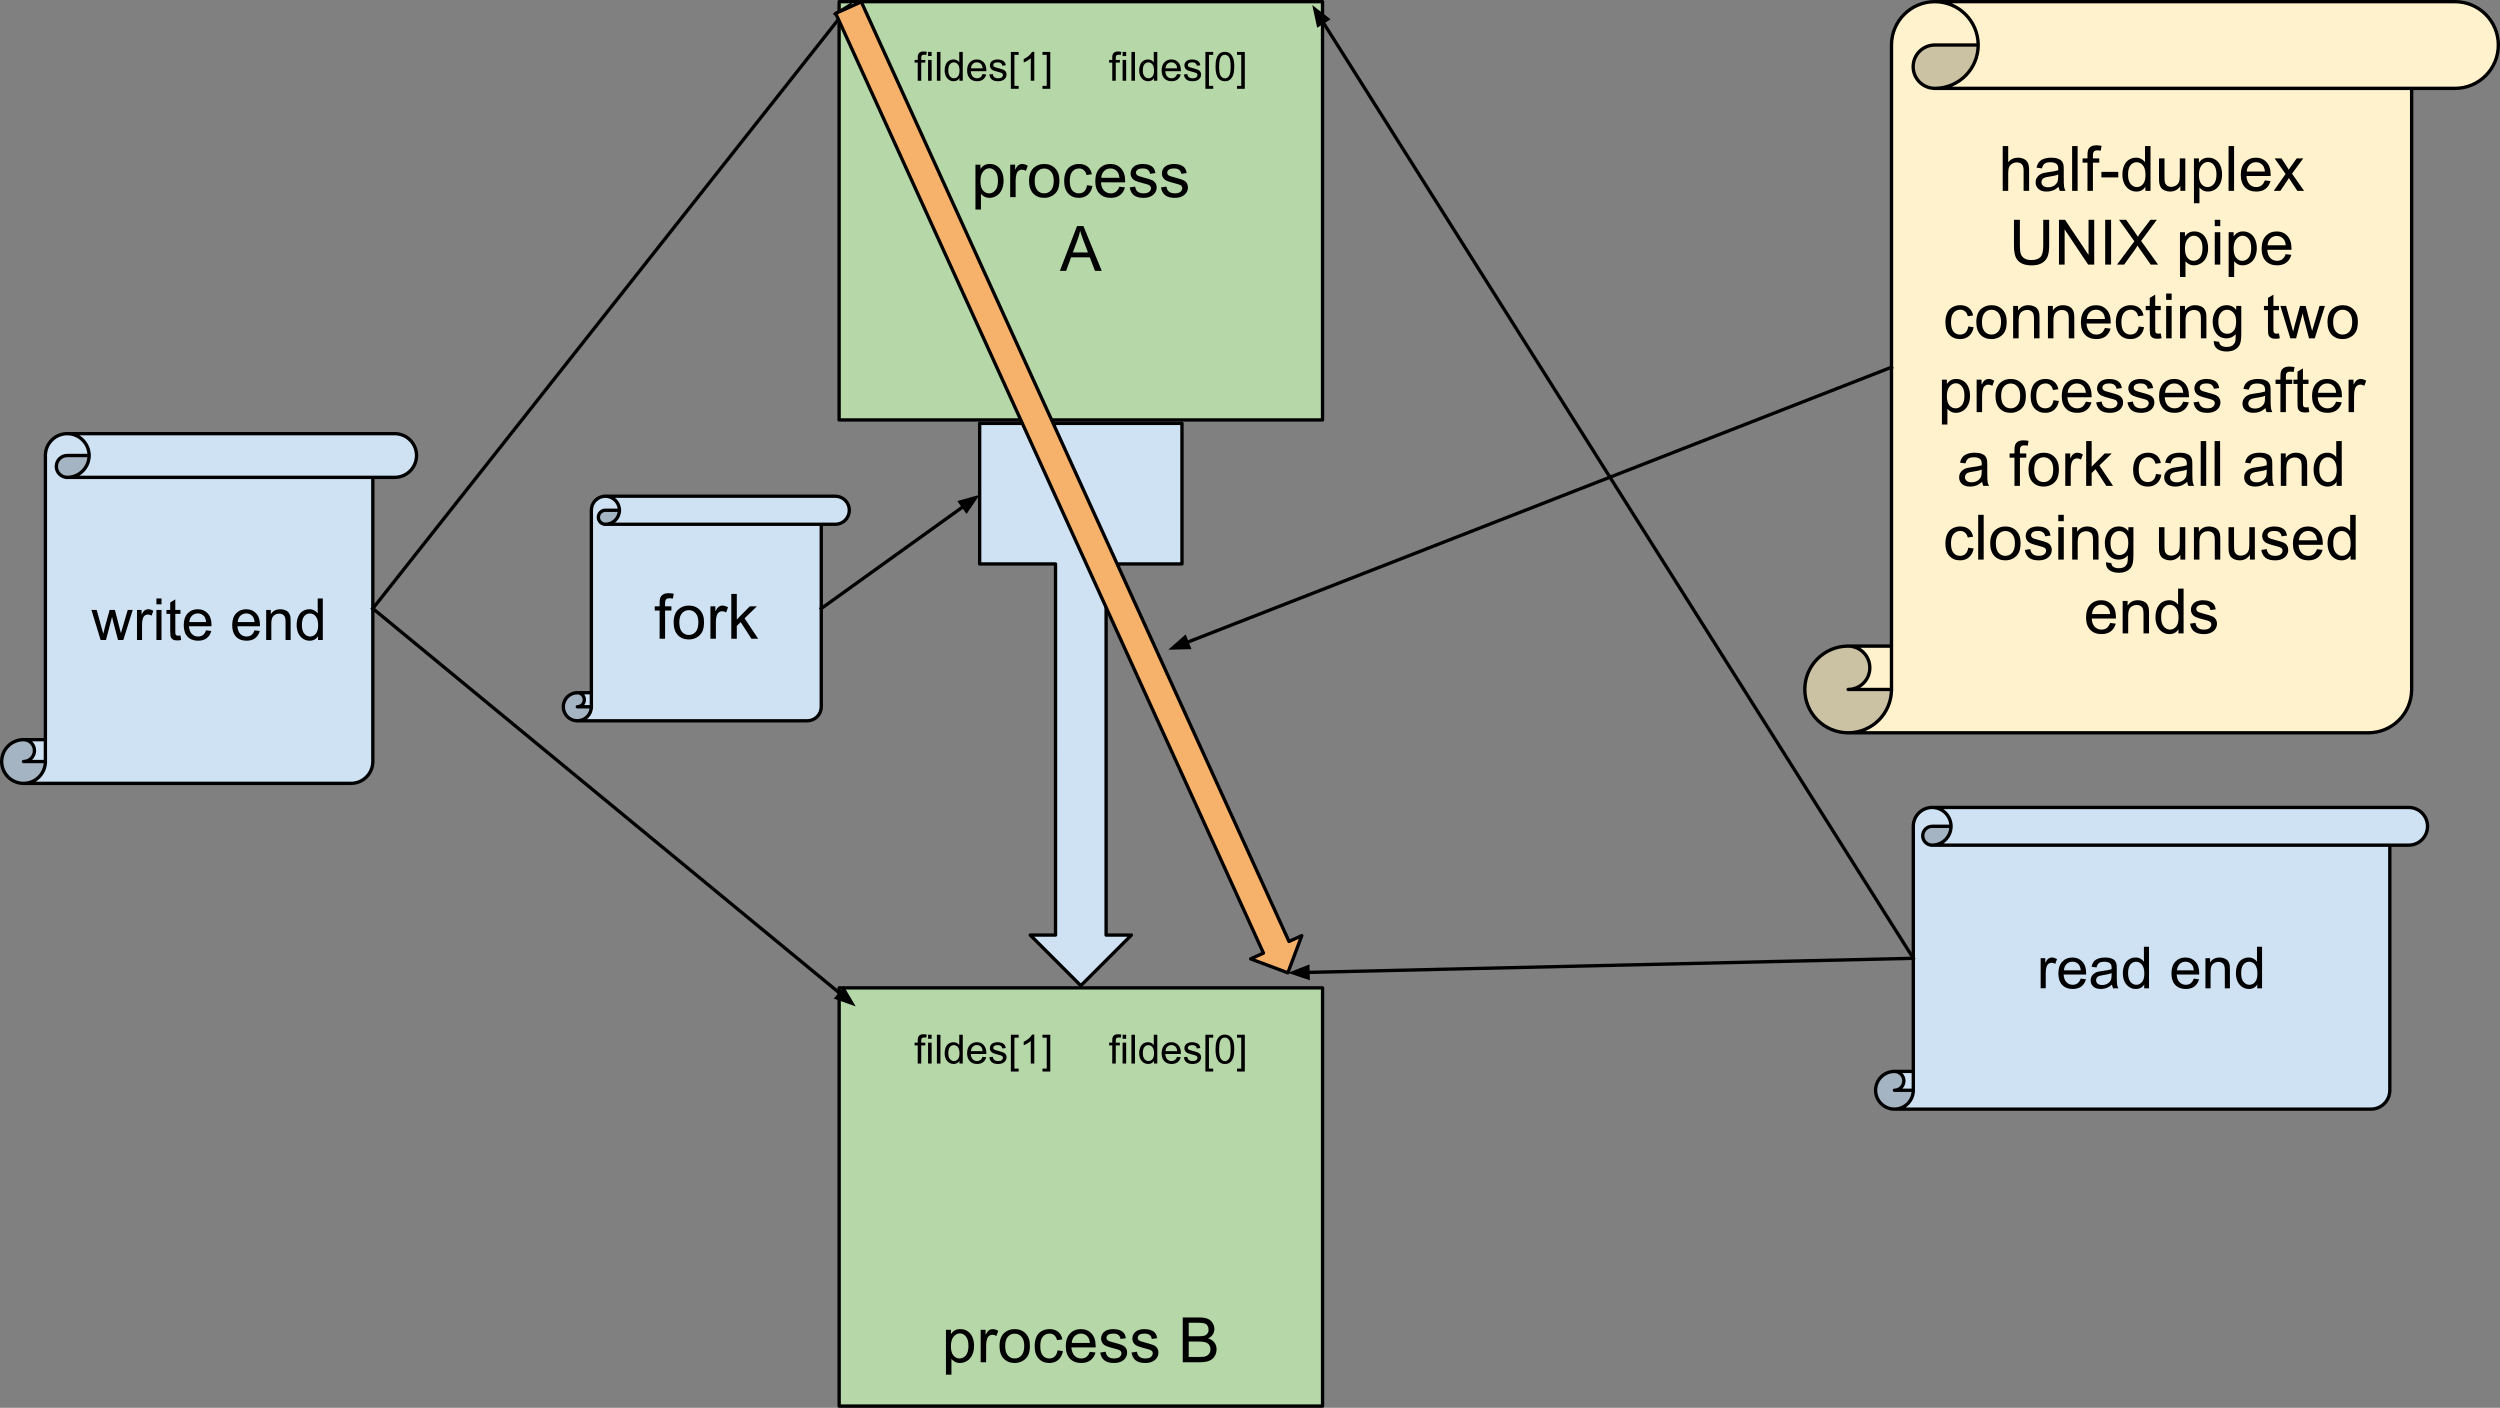 <?xml version="1.0" encoding="UTF-8" standalone="no"?>
<svg
   xmlns:dc="http://purl.org/dc/elements/1.1/"
   xmlns:cc="http://creativecommons.org/ns#"
   xmlns:rdf="http://www.w3.org/1999/02/22-rdf-syntax-ns#"
   xmlns:svg="http://www.w3.org/2000/svg"
   xmlns="http://www.w3.org/2000/svg"
   xmlns:sodipodi="http://sodipodi.sourceforge.net/DTD/sodipodi-0.dtd"
   xmlns:inkscape="http://www.inkscape.org/namespaces/inkscape"
   version="1.1"
   viewBox="0 0 745.703 419.913"
   fill="none"
   stroke="none"
   stroke-linecap="square"
   stroke-miterlimit="10"
   id="svg129"
   sodipodi:docname="pipe-after-fork2.svg"
   width="745.703"
   height="419.913"
   inkscape:version="1.0.1 (3bc2e813f5, 2020-09-07)">
  <rect x="0" y="0" width="745.703" height="419.913" fill="#808080" stroke="none"/>
  <defs
     id="defs133" />
  <sodipodi:namedview
     pagecolor="#ffffff"
     bordercolor="#666666"
     borderopacity="1"
     objecttolerance="10"
     gridtolerance="10"
     guidetolerance="10"
     inkscape:pageopacity="0"
     inkscape:pageshadow="2"
     inkscape:window-width="1636"
     inkscape:window-height="754"
     id="namedview131"
     showgrid="false"
     inkscape:zoom="0.75130208"
     inkscape:cx="187.41664"
     inkscape:cy="218.83333"
     inkscape:window-x="3286"
     inkscape:window-y="19"
     inkscape:window-maximized="0"
     inkscape:current-layer="svg129" />
  <clipPath
     id="p.0">
    <path
       d="M 0,0 H 1024 V 768 H 0 Z"
       clip-rule="nonzero"
       id="path2" />
  </clipPath>
  <path
     fill="#000000"
     fill-opacity="0"
     d="M -65.699,-165.167 H 958.301 v 768 H -65.699 Z"
     fill-rule="evenodd"
     id="path5" />
  <path
     fill="#b6d7a8"
     d="M 250.293,0.5 H 394.482 V 125.256 H 250.293 Z"
     fill-rule="evenodd"
     id="path7" />
  <path
     stroke="#000000"
     stroke-width="1"
     stroke-linejoin="round"
     stroke-linecap="butt"
     d="M 250.293,0.5 H 394.482 V 125.256 H 250.293 Z"
     fill-rule="evenodd"
     id="path9" />
  <path
     fill="#000000"
     d="m 290.959,62.501 v -13.375 h 1.484 v 1.25 q 0.531,-0.734 1.188,-1.094 0.672,-0.375 1.625,-0.375 1.234,0 2.172,0.641 0.953,0.625 1.438,1.797 0.484,1.156 0.484,2.547 0,1.484 -0.531,2.672 -0.531,1.188 -1.547,1.828 -1.016,0.625 -2.141,0.625 -0.812,0 -1.469,-0.344 -0.656,-0.344 -1.062,-0.875 v 4.703 z m 1.484,-8.484 q 0,1.859 0.75,2.766 0.766,0.891 1.828,0.891 1.094,0 1.875,-0.922 0.781,-0.938 0.781,-2.875 0,-1.844 -0.766,-2.766 -0.75,-0.922 -1.812,-0.922 -1.047,0 -1.859,0.984 -0.797,0.969 -0.797,2.844 z m 8.876,4.781 v -9.672 h 1.469 v 1.469 q 0.562,-1.031 1.031,-1.359 0.484,-0.328 1.062,-0.328 0.828,0 1.688,0.531 l -0.562,1.516 q -0.609,-0.359 -1.203,-0.359 -0.547,0 -0.969,0.328 -0.422,0.328 -0.609,0.891 -0.281,0.875 -0.281,1.922 v 5.062 z m 5.619,-4.844 q 0,-2.688 1.484,-3.969 1.25,-1.078 3.047,-1.078 2,0 3.266,1.312 1.266,1.297 1.266,3.609 0,1.859 -0.562,2.938 -0.562,1.062 -1.641,1.656 -1.062,0.594 -2.328,0.594 -2.031,0 -3.281,-1.297 -1.25,-1.312 -1.25,-3.766 z m 1.688,0 q 0,1.859 0.797,2.797 0.812,0.922 2.047,0.922 1.219,0 2.031,-0.922 0.812,-0.938 0.812,-2.844 0,-1.797 -0.812,-2.719 -0.812,-0.922 -2.031,-0.922 -1.234,0 -2.047,0.922 -0.797,0.906 -0.797,2.766 z m 15.61,1.297 1.609,0.219 q -0.266,1.656 -1.359,2.609 -1.078,0.938 -2.672,0.938 -1.984,0 -3.188,-1.297 -1.203,-1.297 -1.203,-3.719 0,-1.578 0.516,-2.75 0.516,-1.172 1.578,-1.75 1.062,-0.594 2.312,-0.594 1.578,0 2.578,0.797 1,0.797 1.281,2.266 l -1.594,0.234 q -0.234,-0.969 -0.812,-1.453 -0.578,-0.5 -1.391,-0.5 -1.234,0 -2.016,0.891 -0.781,0.891 -0.781,2.812 0,1.953 0.75,2.844 0.75,0.875 1.953,0.875 0.969,0 1.609,-0.594 0.656,-0.594 0.828,-1.828 z m 9.641,0.438 1.688,0.203 q -0.406,1.484 -1.484,2.312 -1.078,0.812 -2.766,0.812 -2.125,0 -3.375,-1.297 -1.234,-1.312 -1.234,-3.672 0,-2.453 1.25,-3.797 1.266,-1.344 3.266,-1.344 1.938,0 3.156,1.328 1.234,1.312 1.234,3.703 0,0.156 0,0.438 h -7.219 q 0.094,1.594 0.906,2.453 0.812,0.844 2.016,0.844 0.906,0 1.547,-0.469 0.641,-0.484 1.016,-1.516 z M 328.486,53.032 h 5.406 q -0.109,-1.219 -0.625,-1.828 -0.781,-0.953 -2.031,-0.953 -1.125,0 -1.906,0.766 -0.766,0.75 -0.844,2.016 z m 8.485,2.875 1.625,-0.25 q 0.125,0.969 0.75,1.5 0.625,0.516 1.75,0.516 1.125,0 1.672,-0.453 0.547,-0.469 0.547,-1.094 0,-0.547 -0.484,-0.875 -0.328,-0.219 -1.672,-0.547 -1.812,-0.469 -2.516,-0.797 -0.688,-0.328 -1.047,-0.906 -0.359,-0.594 -0.359,-1.312 0,-0.641 0.297,-1.188 0.297,-0.562 0.812,-0.922 0.375,-0.281 1.031,-0.469 0.672,-0.203 1.422,-0.203 1.141,0 2,0.328 0.859,0.328 1.266,0.891 0.422,0.562 0.578,1.5 l -1.609,0.219 q -0.109,-0.75 -0.641,-1.172 -0.516,-0.422 -1.469,-0.422 -1.141,0 -1.625,0.375 -0.469,0.375 -0.469,0.875 0,0.312 0.188,0.578 0.203,0.266 0.641,0.438 0.234,0.094 1.438,0.422 1.75,0.453 2.438,0.75 0.688,0.297 1.078,0.859 0.391,0.562 0.391,1.406 0,0.828 -0.484,1.547 -0.469,0.719 -1.375,1.125 -0.906,0.391 -2.047,0.391 -1.875,0 -2.875,-0.781 -0.984,-0.781 -1.25,-2.328 z m 9.328,0 1.625,-0.25 q 0.125,0.969 0.75,1.5 0.625,0.516 1.75,0.516 1.125,0 1.672,-0.453 0.547,-0.469 0.547,-1.094 0,-0.547 -0.484,-0.875 -0.328,-0.219 -1.672,-0.547 -1.812,-0.469 -2.516,-0.797 -0.688,-0.328 -1.047,-0.906 -0.359,-0.594 -0.359,-1.312 0,-0.641 0.297,-1.188 0.297,-0.562 0.812,-0.922 0.375,-0.281 1.031,-0.469 0.672,-0.203 1.422,-0.203 1.141,0 2,0.328 0.859,0.328 1.266,0.891 0.422,0.562 0.578,1.5 l -1.609,0.219 q -0.109,-0.75 -0.641,-1.172 -0.516,-0.422 -1.469,-0.422 -1.141,0 -1.625,0.375 -0.469,0.375 -0.469,0.875 0,0.312 0.188,0.578 0.203,0.266 0.641,0.438 0.234,0.094 1.438,0.422 1.75,0.453 2.438,0.75 0.688,0.297 1.078,0.859 0.391,0.562 0.391,1.406 0,0.828 -0.484,1.547 -0.469,0.719 -1.375,1.125 -0.906,0.391 -2.047,0.391 -1.875,0 -2.875,-0.781 -0.984,-0.781 -1.25,-2.328 z"
     fill-rule="nonzero"
     id="path11" />
  <path
     fill="#000000"
     d="m 316.134,80.798 5.125,-13.359 h 1.906 l 5.469,13.359 h -2.016 l -1.547,-4.047 h -5.594 l -1.469,4.047 z m 3.859,-5.484 h 4.531 l -1.406,-3.703 q -0.625,-1.688 -0.938,-2.766 -0.266,1.281 -0.719,2.547 z"
     fill-rule="nonzero"
     id="path13" />
  <path
     fill="#fff2cc"
     d="m 551.266,218.579 v 0 c 7.141,0 12.929,-5.789 12.929,-12.929 h -12.929 c 3.57,0 6.465,-2.894 6.465,-6.465 0,-3.57 -2.894,-6.465 -6.465,-6.465 h 12.929 v -179.291 0 c 0,-7.141 5.789,-12.929 12.929,-12.929 h 155.15 c 7.141,0 12.929,5.789 12.929,12.929 0,7.141 -5.789,12.929 -12.929,12.929 h -12.929 v 179.291 c 0,7.141 -5.789,12.929 -12.929,12.929 z m 38.787,-205.15 v 0 c 0,7.141 -5.789,12.929 -12.929,12.929 -3.57,0 -6.465,-2.894 -6.465,-6.465 0,-3.57 2.894,-6.465 6.465,-6.465 z"
     fill-rule="evenodd"
     id="path15" />
  <path
     fill="#cbc1a3"
     d="m 590.054,13.429 v 0 c 0,7.141 -5.789,12.929 -12.929,12.929 -3.57,0 -6.465,-2.894 -6.465,-6.465 0,-3.57 2.894,-6.465 6.465,-6.465 z m -25.858,192.22 c 0,7.141 -5.789,12.929 -12.929,12.929 -7.141,0 -12.929,-5.789 -12.929,-12.929 0,-7.141 5.789,-12.929 12.929,-12.929 v 0 c 3.57,0 6.465,2.894 6.465,6.465 0,3.57 -2.894,6.465 -6.465,6.465 z"
     fill-rule="evenodd"
     id="path17" />
  <path
     fill="#000000"
     fill-opacity="0"
     d="m 564.196,192.72 v -179.291 0 c 0,-7.141 5.789,-12.929 12.929,-12.929 h 155.15 c 7.141,0 12.929,5.789 12.929,12.929 0,7.141 -5.789,12.929 -12.929,12.929 h -12.929 v 179.291 c 0,7.141 -5.789,12.929 -12.929,12.929 h -155.15 v 0 c -7.141,0 -12.929,-5.789 -12.929,-12.929 0,-7.141 5.789,-12.929 12.929,-12.929 z M 577.125,0.5 v 0 c 7.141,0 12.929,5.789 12.929,12.929 0,7.141 -5.789,12.929 -12.929,12.929 -3.57,0 -6.465,-2.894 -6.465,-6.465 0,-3.57 2.894,-6.465 6.465,-6.465 H 590.054 M 719.345,26.358 H 577.125 m -25.858,166.362 v 0 c 3.57,0 6.465,2.894 6.465,6.465 0,3.57 -2.894,6.465 -6.465,6.465 h 12.929 m -12.929,12.929 v 0 c 7.141,0 12.929,-5.789 12.929,-12.929 v -12.929"
     fill-rule="evenodd"
     id="path19" />
  <path
     stroke="#000000"
     stroke-width="1"
     stroke-linejoin="round"
     stroke-linecap="butt"
     d="m 564.196,192.72 v -179.291 0 c 0,-7.141 5.789,-12.929 12.929,-12.929 h 155.15 c 7.141,0 12.929,5.789 12.929,12.929 0,7.141 -5.789,12.929 -12.929,12.929 h -12.929 v 179.291 c 0,7.141 -5.789,12.929 -12.929,12.929 h -155.15 v 0 c -7.141,0 -12.929,-5.789 -12.929,-12.929 0,-7.141 5.789,-12.929 12.929,-12.929 z M 577.125,0.5 v 0 c 7.141,0 12.929,5.789 12.929,12.929 0,7.141 -5.789,12.929 -12.929,12.929 -3.57,0 -6.465,-2.894 -6.465,-6.465 0,-3.57 2.894,-6.465 6.465,-6.465 H 590.054 M 719.345,26.358 H 577.125 m -25.858,166.362 v 0 c 3.57,0 6.465,2.894 6.465,6.465 0,3.57 -2.894,6.465 -6.465,6.465 h 12.929 m -12.929,12.929 v 0 c 7.141,0 12.929,-5.789 12.929,-12.929 v -12.929"
     fill-rule="evenodd"
     id="path21" />
  <path
     fill="#000000"
     d="M 597.371,56.924 V 43.565 h 1.641 v 4.797 q 1.141,-1.328 2.891,-1.328 1.078,0 1.859,0.422 0.797,0.422 1.141,1.172 0.344,0.75 0.344,2.172 v 6.125 h -1.641 v -6.125 q 0,-1.234 -0.531,-1.797 -0.531,-0.562 -1.516,-0.562 -0.719,0 -1.359,0.391 -0.641,0.375 -0.922,1.016 -0.266,0.641 -0.266,1.781 v 5.297 z m 16.688,-1.188 q -0.922,0.766 -1.766,1.094 -0.828,0.312 -1.797,0.312 -1.594,0 -2.453,-0.781 -0.859,-0.781 -0.859,-1.984 0,-0.719 0.328,-1.297 0.328,-0.594 0.844,-0.938 0.531,-0.359 1.188,-0.547 0.469,-0.125 1.453,-0.25 1.984,-0.234 2.922,-0.562 0.016,-0.344 0.016,-0.422 0,-1 -0.469,-1.422 -0.625,-0.547 -1.875,-0.547 -1.156,0 -1.703,0.406 -0.547,0.406 -0.812,1.422 l -1.609,-0.219 q 0.219,-1.016 0.719,-1.641 0.5,-0.641 1.453,-0.984 0.953,-0.344 2.188,-0.344 1.25,0 2.016,0.297 0.781,0.281 1.141,0.734 0.375,0.438 0.516,1.109 0.078,0.422 0.078,1.516 v 2.188 q 0,2.281 0.109,2.891 0.109,0.594 0.406,1.156 h -1.703 q -0.266,-0.516 -0.328,-1.188 z m -0.141,-3.672 q -0.891,0.375 -2.672,0.625 -1.016,0.141 -1.438,0.328 -0.422,0.188 -0.656,0.531 -0.219,0.344 -0.219,0.781 0,0.656 0.5,1.094 0.5,0.438 1.453,0.438 0.938,0 1.672,-0.406 0.75,-0.422 1.094,-1.141 0.266,-0.562 0.266,-1.641 z m 4.157,4.859 V 43.565 h 1.641 v 13.359 z m 4.582,0 v -8.406 h -1.453 v -1.266 h 1.453 V 46.221 q 0,-0.969 0.172,-1.453 0.234,-0.641 0.828,-1.031 0.594,-0.391 1.672,-0.391 0.688,0 1.531,0.156 l -0.25,1.438 q -0.5,-0.094 -0.953,-0.094 -0.75,0 -1.062,0.328 -0.312,0.312 -0.312,1.188 v 0.891 h 1.891 v 1.266 h -1.891 v 8.406 z m 4.152,-4.016 v -1.641 h 5.031 v 1.641 z m 13.119,4.016 v -1.219 q -0.906,1.438 -2.703,1.438 -1.156,0 -2.125,-0.641 -0.969,-0.641 -1.5,-1.781 -0.531,-1.141 -0.531,-2.625 0,-1.453 0.484,-2.625 0.484,-1.188 1.438,-1.812 0.969,-0.625 2.172,-0.625 0.875,0 1.547,0.375 0.688,0.359 1.109,0.953 v -4.797 h 1.641 v 13.359 z m -5.172,-4.828 q 0,1.859 0.781,2.781 0.781,0.922 1.844,0.922 1.078,0 1.828,-0.875 0.75,-0.891 0.75,-2.688 0,-1.984 -0.766,-2.906 -0.766,-0.938 -1.891,-0.938 -1.078,0 -1.812,0.891 -0.734,0.891 -0.734,2.812 z m 15.61,4.828 v -1.422 q -1.125,1.641 -3.062,1.641 -0.859,0 -1.609,-0.328 -0.734,-0.328 -1.094,-0.828 -0.359,-0.5 -0.5,-1.219 -0.109,-0.469 -0.109,-1.531 v -5.984 h 1.641 v 5.359 q 0,1.281 0.109,1.734 0.156,0.641 0.656,1.016 0.5,0.375 1.234,0.375 0.734,0 1.375,-0.375 0.656,-0.391 0.922,-1.031 0.266,-0.656 0.266,-1.891 v -5.188 h 1.641 v 9.672 z m 4.048,3.703 v -13.375 h 1.484 v 1.25 q 0.531,-0.734 1.188,-1.094 0.672,-0.375 1.625,-0.375 1.234,0 2.172,0.641 0.953,0.625 1.438,1.797 0.484,1.156 0.484,2.547 0,1.484 -0.531,2.672 -0.531,1.188 -1.547,1.828 -1.016,0.625 -2.141,0.625 -0.812,0 -1.469,-0.344 -0.656,-0.344 -1.062,-0.875 v 4.703 z m 1.484,-8.484 q 0,1.859 0.75,2.766 0.766,0.891 1.828,0.891 1.094,0 1.875,-0.922 0.781,-0.938 0.781,-2.875 0,-1.844 -0.766,-2.766 -0.75,-0.922 -1.812,-0.922 -1.047,0 -1.859,0.984 -0.797,0.969 -0.797,2.844 z m 8.844,4.781 V 43.565 h 1.641 v 13.359 z m 10.817,-3.109 1.688,0.203 q -0.406,1.484 -1.484,2.312 -1.078,0.812 -2.766,0.812 -2.125,0 -3.375,-1.297 -1.234,-1.312 -1.234,-3.672 0,-2.453 1.25,-3.797 1.266,-1.344 3.266,-1.344 1.938,0 3.156,1.328 1.234,1.312 1.234,3.703 0,0.156 0,0.438 h -7.219 q 0.094,1.594 0.906,2.453 0.812,0.844 2.016,0.844 0.906,0 1.547,-0.469 0.641,-0.484 1.016,-1.516 z M 670.169,51.158 h 5.406 q -0.109,-1.219 -0.625,-1.828 -0.781,-0.953 -2.031,-0.953 -1.125,0 -1.906,0.766 -0.766,0.75 -0.844,2.016 z m 8.048,5.766 3.531,-5.031 -3.266,-4.641 h 2.047 l 1.484,2.266 q 0.422,0.641 0.672,1.078 0.406,-0.594 0.734,-1.062 l 1.641,-2.281 h 1.953 l -3.344,4.547 3.594,5.125 h -2.016 l -1.984,-3 -0.516,-0.812 -2.547,3.812 z"
     fill-rule="nonzero"
     id="path23" />
  <path
     fill="#000000"
     d="m 609.459,65.565 h 1.766 v 7.719 q 0,2.016 -0.453,3.203 -0.453,1.188 -1.641,1.938 -1.188,0.734 -3.125,0.734 -1.875,0 -3.078,-0.641 -1.188,-0.656 -1.703,-1.875 -0.5,-1.234 -0.5,-3.359 v -7.719 h 1.766 v 7.719 q 0,1.734 0.312,2.562 0.328,0.812 1.109,1.266 0.797,0.453 1.938,0.453 1.953,0 2.781,-0.891 0.828,-0.891 0.828,-3.391 z m 4.692,13.359 V 65.565 h 1.812 l 7.016,10.484 V 65.565 h 1.688 v 13.359 h -1.812 l -7.016,-10.5 v 10.5 z m 13.785,0 V 65.565 h 1.766 v 13.359 z m 3.527,0 5.172,-6.953 -4.562,-6.406 h 2.109 l 2.422,3.438 q 0.75,1.062 1.078,1.625 0.438,-0.719 1.047,-1.516 l 2.688,-3.547 h 1.922 l -4.688,6.297 5.062,7.062 h -2.188 l -3.359,-4.766 q -0.281,-0.406 -0.594,-0.891 -0.438,0.734 -0.625,1 l -3.359,4.656 z m 18.783,3.703 v -13.375 h 1.484 v 1.25 q 0.531,-0.734 1.188,-1.094 0.672,-0.375 1.625,-0.375 1.234,0 2.172,0.641 0.953,0.625 1.438,1.797 0.484,1.156 0.484,2.547 0,1.484 -0.531,2.672 -0.531,1.188 -1.547,1.828 -1.016,0.625 -2.141,0.625 -0.812,0 -1.469,-0.344 -0.656,-0.344 -1.062,-0.875 v 4.703 z m 1.484,-8.484 q 0,1.859 0.75,2.766 0.766,0.891 1.828,0.891 1.094,0 1.875,-0.922 0.781,-0.938 0.781,-2.875 0,-1.844 -0.766,-2.766 -0.75,-0.922 -1.812,-0.922 -1.047,0 -1.859,0.984 -0.797,0.969 -0.797,2.844 z m 8.891,-6.688 v -1.891 h 1.641 v 1.891 z m 0,11.469 v -9.672 h 1.641 v 9.672 z m 4.145,3.703 v -13.375 h 1.484 v 1.25 q 0.531,-0.734 1.188,-1.094 0.672,-0.375 1.625,-0.375 1.234,0 2.172,0.641 0.953,0.625 1.438,1.797 0.484,1.156 0.484,2.547 0,1.484 -0.531,2.672 -0.531,1.188 -1.547,1.828 -1.016,0.625 -2.141,0.625 -0.812,0 -1.469,-0.344 -0.656,-0.344 -1.062,-0.875 v 4.703 z m 1.484,-8.484 q 0,1.859 0.75,2.766 0.766,0.891 1.828,0.891 1.094,0 1.875,-0.922 0.781,-0.938 0.781,-2.875 0,-1.844 -0.766,-2.766 -0.75,-0.922 -1.812,-0.922 -1.047,0 -1.859,0.984 -0.797,0.969 -0.797,2.844 z m 15.516,1.672 1.688,0.203 q -0.406,1.484 -1.484,2.312 -1.078,0.812 -2.766,0.812 -2.125,0 -3.375,-1.297 -1.234,-1.312 -1.234,-3.672 0,-2.453 1.25,-3.797 1.266,-1.344 3.266,-1.344 1.938,0 3.156,1.328 1.234,1.312 1.234,3.703 0,0.156 0,0.438 h -7.219 q 0.094,1.594 0.906,2.453 0.812,0.844 2.016,0.844 0.906,0 1.547,-0.469 0.641,-0.484 1.016,-1.516 z m -5.391,-2.656 h 5.406 q -0.109,-1.219 -0.625,-1.828 -0.781,-0.953 -2.031,-0.953 -1.125,0 -1.906,0.766 -0.766,0.75 -0.844,2.016 z"
     fill-rule="nonzero"
     id="path25" />
  <path
     fill="#000000"
     d="m 587.09,97.377 1.609,0.219 q -0.266,1.656 -1.359,2.609 -1.078,0.938 -2.672,0.938 -1.984,0 -3.188,-1.297 -1.203,-1.297 -1.203,-3.719 0,-1.578 0.516,-2.75 0.516,-1.172 1.578,-1.75 1.062,-0.594 2.312,-0.594 1.578,0 2.578,0.797 1,0.797 1.281,2.266 l -1.594,0.234 q -0.234,-0.969 -0.812,-1.453 -0.578,-0.5 -1.391,-0.5 -1.234,0 -2.016,0.891 -0.781,0.891 -0.781,2.812 0,1.953 0.75,2.844 0.75,0.875 1.953,0.875 0.969,0 1.609,-0.594 0.656,-0.594 0.828,-1.828 z m 2.406,-1.297 q 0,-2.688 1.484,-3.969 1.25,-1.078 3.047,-1.078 2,0 3.266,1.312 1.266,1.297 1.266,3.609 0,1.859 -0.562,2.938 -0.562,1.062 -1.641,1.656 -1.062,0.594 -2.328,0.594 -2.031,0 -3.281,-1.297 -1.25,-1.312 -1.25,-3.766 z m 1.688,0 q 0,1.859 0.797,2.797 0.812,0.922 2.047,0.922 1.219,0 2.031,-0.922 0.812,-0.938 0.812,-2.844 0,-1.797 -0.812,-2.719 -0.812,-0.922 -2.031,-0.922 -1.234,0 -2.047,0.922 -0.797,0.906 -0.797,2.766 z m 9.298,4.844 v -9.672 h 1.469 v 1.375 q 1.062,-1.594 3.078,-1.594 0.875,0 1.609,0.312 0.734,0.312 1.094,0.828 0.375,0.5 0.516,1.203 0.094,0.453 0.094,1.594 v 5.953 h -1.641 v -5.891 q 0,-1 -0.203,-1.484 -0.188,-0.5 -0.672,-0.797 -0.484,-0.297 -1.141,-0.297 -1.047,0 -1.812,0.672 -0.75,0.656 -0.75,2.516 v 5.281 z m 10.376,0 v -9.672 h 1.469 v 1.375 q 1.062,-1.594 3.078,-1.594 0.875,0 1.609,0.312 0.734,0.312 1.094,0.828 0.375,0.5 0.516,1.203 0.094,0.453 0.094,1.594 v 5.953 h -1.641 v -5.891 q 0,-1 -0.203,-1.484 -0.188,-0.5 -0.672,-0.797 -0.484,-0.297 -1.141,-0.297 -1.047,0 -1.812,0.672 -0.75,0.656 -0.75,2.516 v 5.281 z m 17.001,-3.109 1.688,0.203 q -0.406,1.484 -1.484,2.312 -1.078,0.812 -2.766,0.812 -2.125,0 -3.375,-1.297 -1.234,-1.312 -1.234,-3.672 0,-2.453 1.25,-3.797 1.266,-1.344 3.266,-1.344 1.938,0 3.156,1.328 1.234,1.312 1.234,3.703 0,0.156 0,0.438 h -7.219 q 0.094,1.594 0.906,2.453 0.812,0.844 2.016,0.844 0.906,0 1.547,-0.469 0.641,-0.484 1.016,-1.516 z m -5.391,-2.656 h 5.406 q -0.109,-1.219 -0.625,-1.828 -0.781,-0.953 -2.031,-0.953 -1.125,0 -1.906,0.766 -0.766,0.75 -0.844,2.016 z m 15.454,2.219 1.609,0.219 q -0.266,1.656 -1.359,2.609 -1.078,0.938 -2.672,0.938 -1.984,0 -3.188,-1.297 -1.203,-1.297 -1.203,-3.719 0,-1.578 0.516,-2.75 0.516,-1.172 1.578,-1.75 1.062,-0.594 2.312,-0.594 1.578,0 2.578,0.797 1,0.797 1.281,2.266 l -1.594,0.234 q -0.234,-0.969 -0.812,-1.453 -0.578,-0.5 -1.391,-0.5 -1.234,0 -2.016,0.891 -0.781,0.891 -0.781,2.812 0,1.953 0.75,2.844 0.75,0.875 1.953,0.875 0.969,0 1.609,-0.594 0.656,-0.594 0.828,-1.828 z m 6.594,2.078 0.234,1.453 q -0.688,0.141 -1.234,0.141 -0.891,0 -1.391,-0.281 -0.484,-0.281 -0.688,-0.734 -0.203,-0.469 -0.203,-1.938 v -5.578 h -1.203 v -1.266 h 1.203 v -2.391 l 1.625,-0.984 v 3.375 h 1.656 v 1.266 h -1.656 v 5.672 q 0,0.688 0.078,0.891 0.094,0.203 0.281,0.328 0.203,0.109 0.578,0.109 0.266,0 0.719,-0.062 z m 1.605,-10 v -1.891 h 1.641 v 1.891 z m 0,11.469 v -9.672 h 1.641 v 9.672 z m 4.145,0 v -9.672 h 1.469 v 1.375 q 1.062,-1.594 3.078,-1.594 0.875,0 1.609,0.312 0.734,0.312 1.094,0.828 0.375,0.5 0.516,1.203 0.094,0.453 0.094,1.594 v 5.953 h -1.641 v -5.891 q 0,-1 -0.203,-1.484 -0.188,-0.5 -0.672,-0.797 -0.484,-0.297 -1.141,-0.297 -1.047,0 -1.812,0.672 -0.75,0.656 -0.75,2.516 v 5.281 z m 10.063,0.797 1.594,0.234 q 0.109,0.75 0.562,1.078 0.609,0.453 1.672,0.453 1.141,0 1.75,-0.453 0.625,-0.453 0.844,-1.266 0.125,-0.5 0.109,-2.109 -1.062,1.266 -2.672,1.266 -2,0 -3.094,-1.438 -1.094,-1.438 -1.094,-3.453 0,-1.391 0.5,-2.562 0.516,-1.172 1.453,-1.797 0.953,-0.641 2.25,-0.641 1.703,0 2.812,1.375 v -1.156 h 1.516 v 8.359 q 0,2.266 -0.469,3.203 -0.453,0.938 -1.453,1.484 -0.984,0.547 -2.453,0.547 -1.719,0 -2.797,-0.781 -1.062,-0.766 -1.031,-2.344 z m 1.359,-5.812 q 0,1.906 0.75,2.781 0.766,0.875 1.906,0.875 1.125,0 1.891,-0.859 0.766,-0.875 0.766,-2.734 0,-1.781 -0.797,-2.672 -0.781,-0.906 -1.891,-0.906 -1.094,0 -1.859,0.891 -0.766,0.875 -0.766,2.625 z m 18.09,3.547 0.234,1.453 q -0.688,0.141 -1.234,0.141 -0.891,0 -1.391,-0.281 -0.484,-0.281 -0.688,-0.734 -0.203,-0.469 -0.203,-1.938 v -5.578 h -1.203 v -1.266 h 1.203 v -2.391 l 1.625,-0.984 v 3.375 h 1.656 v 1.266 h -1.656 v 5.672 q 0,0.688 0.078,0.891 0.094,0.203 0.281,0.328 0.203,0.109 0.578,0.109 0.266,0 0.719,-0.062 z m 3.386,1.469 -2.969,-9.672 h 1.703 l 1.531,5.578 0.578,2.078 q 0.047,-0.156 0.5,-2 l 1.547,-5.656 h 1.688 l 1.438,5.609 0.484,1.844 0.562,-1.859 1.656,-5.594 h 1.594 l -3.031,9.672 h -1.703 l -1.531,-5.797 -0.375,-1.641 -1.953,7.438 z m 11.082,-4.844 q 0,-2.688 1.484,-3.969 1.25,-1.078 3.047,-1.078 2,0 3.266,1.312 1.266,1.297 1.266,3.609 0,1.859 -0.562,2.938 -0.562,1.062 -1.641,1.656 -1.062,0.594 -2.328,0.594 -2.031,0 -3.281,-1.297 -1.25,-1.312 -1.25,-3.766 z m 1.688,0 q 0,1.859 0.797,2.797 0.812,0.922 2.047,0.922 1.219,0 2.031,-0.922 0.812,-0.938 0.812,-2.844 0,-1.797 -0.812,-2.719 -0.812,-0.922 -2.031,-0.922 -1.234,0 -2.047,0.922 -0.797,0.906 -0.797,2.766 z"
     fill-rule="nonzero"
     id="path27" />
  <path
     fill="#000000"
     d="m 579.234,126.627 v -13.375 h 1.484 v 1.25 q 0.531,-0.734 1.188,-1.094 0.672,-0.375 1.625,-0.375 1.234,0 2.172,0.641 0.953,0.625 1.438,1.797 0.484,1.156 0.484,2.547 0,1.484 -0.531,2.672 -0.531,1.188 -1.547,1.828 -1.016,0.625 -2.141,0.625 -0.812,0 -1.469,-0.344 -0.656,-0.344 -1.062,-0.875 v 4.703 z m 1.484,-8.484 q 0,1.859 0.75,2.766 0.766,0.891 1.828,0.891 1.094,0 1.875,-0.922 0.781,-0.938 0.781,-2.875 0,-1.844 -0.766,-2.766 -0.75,-0.922 -1.812,-0.922 -1.047,0 -1.859,0.984 -0.797,0.969 -0.797,2.844 z m 8.876,4.781 v -9.672 h 1.469 v 1.469 q 0.562,-1.031 1.031,-1.359 0.484,-0.328 1.062,-0.328 0.828,0 1.688,0.531 l -0.562,1.516 q -0.609,-0.359 -1.203,-0.359 -0.547,0 -0.969,0.328 -0.422,0.328 -0.609,0.891 -0.281,0.875 -0.281,1.922 v 5.062 z m 5.619,-4.844 q 0,-2.688 1.484,-3.969 1.25,-1.078 3.047,-1.078 2,0 3.266,1.312 1.266,1.297 1.266,3.609 0,1.859 -0.562,2.938 -0.562,1.062 -1.641,1.656 -1.062,0.594 -2.328,0.594 -2.031,0 -3.281,-1.297 -1.25,-1.312 -1.25,-3.766 z m 1.688,0 q 0,1.859 0.797,2.797 0.812,0.922 2.047,0.922 1.219,0 2.031,-0.922 0.812,-0.938 0.812,-2.844 0,-1.797 -0.812,-2.719 -0.812,-0.922 -2.031,-0.922 -1.234,0 -2.047,0.922 -0.797,0.906 -0.797,2.766 z m 15.61,1.297 1.609,0.219 q -0.266,1.656 -1.359,2.609 -1.078,0.938 -2.672,0.938 -1.984,0 -3.188,-1.297 -1.203,-1.297 -1.203,-3.719 0,-1.578 0.516,-2.75 0.516,-1.172 1.578,-1.75 1.062,-0.594 2.312,-0.594 1.578,0 2.578,0.797 1,0.797 1.281,2.266 l -1.594,0.234 q -0.234,-0.969 -0.812,-1.453 -0.578,-0.5 -1.391,-0.5 -1.234,0 -2.016,0.891 -0.781,0.891 -0.781,2.812 0,1.953 0.75,2.844 0.75,0.875 1.953,0.875 0.969,0 1.609,-0.594 0.656,-0.594 0.828,-1.828 z m 9.641,0.438 1.688,0.203 q -0.406,1.484 -1.484,2.312 -1.078,0.812 -2.766,0.812 -2.125,0 -3.375,-1.297 -1.234,-1.312 -1.234,-3.672 0,-2.453 1.25,-3.797 1.266,-1.344 3.266,-1.344 1.938,0 3.156,1.328 1.234,1.312 1.234,3.703 0,0.156 0,0.438 h -7.219 q 0.094,1.594 0.906,2.453 0.812,0.844 2.016,0.844 0.906,0 1.547,-0.469 0.641,-0.484 1.016,-1.516 z m -5.391,-2.656 h 5.406 q -0.109,-1.219 -0.625,-1.828 -0.781,-0.953 -2.031,-0.953 -1.125,0 -1.906,0.766 -0.766,0.75 -0.844,2.016 z m 8.485,2.875 1.625,-0.25 q 0.125,0.969 0.75,1.5 0.625,0.516 1.75,0.516 1.125,0 1.672,-0.453 0.547,-0.469 0.547,-1.094 0,-0.547 -0.484,-0.875 -0.328,-0.219 -1.672,-0.547 -1.812,-0.469 -2.516,-0.797 -0.688,-0.328 -1.047,-0.906 -0.359,-0.594 -0.359,-1.312 0,-0.641 0.297,-1.188 0.297,-0.562 0.812,-0.922 0.375,-0.281 1.031,-0.469 0.672,-0.203 1.422,-0.203 1.141,0 2,0.328 0.859,0.328 1.266,0.891 0.422,0.562 0.578,1.5 l -1.609,0.219 q -0.109,-0.75 -0.641,-1.172 -0.516,-0.422 -1.469,-0.422 -1.141,0 -1.625,0.375 -0.469,0.375 -0.469,0.875 0,0.312 0.188,0.578 0.203,0.266 0.641,0.438 0.234,0.094 1.438,0.422 1.75,0.453 2.438,0.75 0.688,0.297 1.078,0.859 0.391,0.562 0.391,1.406 0,0.828 -0.484,1.547 -0.469,0.719 -1.375,1.125 -0.906,0.391 -2.047,0.391 -1.875,0 -2.875,-0.781 -0.984,-0.781 -1.25,-2.328 z m 9.328,0 1.625,-0.25 q 0.125,0.969 0.75,1.5 0.625,0.516 1.75,0.516 1.125,0 1.672,-0.453 0.547,-0.469 0.547,-1.094 0,-0.547 -0.484,-0.875 -0.328,-0.219 -1.672,-0.547 -1.812,-0.469 -2.516,-0.797 -0.688,-0.328 -1.047,-0.906 -0.359,-0.594 -0.359,-1.312 0,-0.641 0.297,-1.188 0.297,-0.562 0.812,-0.922 0.375,-0.281 1.031,-0.469 0.672,-0.203 1.422,-0.203 1.141,0 2,0.328 0.859,0.328 1.266,0.891 0.422,0.562 0.578,1.5 l -1.609,0.219 q -0.109,-0.75 -0.641,-1.172 -0.516,-0.422 -1.469,-0.422 -1.141,0 -1.625,0.375 -0.469,0.375 -0.469,0.875 0,0.312 0.188,0.578 0.203,0.266 0.641,0.438 0.234,0.094 1.438,0.422 1.75,0.453 2.438,0.75 0.688,0.297 1.078,0.859 0.391,0.562 0.391,1.406 0,0.828 -0.484,1.547 -0.469,0.719 -1.375,1.125 -0.906,0.391 -2.047,0.391 -1.875,0 -2.875,-0.781 -0.984,-0.781 -1.25,-2.328 z m 16.609,-0.219 1.688,0.203 q -0.406,1.484 -1.484,2.312 -1.078,0.812 -2.766,0.812 -2.125,0 -3.375,-1.297 -1.234,-1.312 -1.234,-3.672 0,-2.453 1.25,-3.797 1.266,-1.344 3.266,-1.344 1.938,0 3.156,1.328 1.234,1.312 1.234,3.703 0,0.156 0,0.438 h -7.219 q 0.094,1.594 0.906,2.453 0.812,0.844 2.016,0.844 0.906,0 1.547,-0.469 0.641,-0.484 1.016,-1.516 z m -5.391,-2.656 h 5.406 q -0.109,-1.219 -0.625,-1.828 -0.781,-0.953 -2.031,-0.953 -1.125,0 -1.906,0.766 -0.766,0.75 -0.844,2.016 z m 8.485,2.875 1.625,-0.25 q 0.125,0.969 0.75,1.5 0.625,0.516 1.75,0.516 1.125,0 1.672,-0.453 0.547,-0.469 0.547,-1.094 0,-0.547 -0.484,-0.875 -0.328,-0.219 -1.672,-0.547 -1.812,-0.469 -2.516,-0.797 -0.688,-0.328 -1.047,-0.906 -0.359,-0.594 -0.359,-1.312 0,-0.641 0.297,-1.188 0.297,-0.562 0.812,-0.922 0.375,-0.281 1.031,-0.469 0.672,-0.203 1.422,-0.203 1.141,0 2,0.328 0.859,0.328 1.266,0.891 0.422,0.562 0.578,1.5 l -1.609,0.219 q -0.109,-0.75 -0.641,-1.172 -0.516,-0.422 -1.469,-0.422 -1.141,0 -1.625,0.375 -0.469,0.375 -0.469,0.875 0,0.312 0.188,0.578 0.203,0.266 0.641,0.438 0.234,0.094 1.438,0.422 1.75,0.453 2.438,0.75 0.688,0.297 1.078,0.859 0.391,0.562 0.391,1.406 0,0.828 -0.484,1.547 -0.469,0.719 -1.375,1.125 -0.906,0.391 -2.047,0.391 -1.875,0 -2.875,-0.781 -0.984,-0.781 -1.25,-2.328 z m 21.48,1.703 q -0.922,0.766 -1.766,1.094 -0.828,0.312 -1.797,0.312 -1.594,0 -2.453,-0.781 -0.859,-0.781 -0.859,-1.984 0,-0.719 0.328,-1.297 0.328,-0.594 0.844,-0.938 0.531,-0.359 1.188,-0.547 0.469,-0.125 1.453,-0.25 1.984,-0.234 2.922,-0.562 0.016,-0.344 0.016,-0.422 0,-1 -0.469,-1.422 -0.625,-0.547 -1.875,-0.547 -1.156,0 -1.703,0.406 -0.547,0.406 -0.812,1.422 l -1.609,-0.219 q 0.219,-1.016 0.719,-1.641 0.5,-0.641 1.453,-0.984 0.953,-0.344 2.188,-0.344 1.25,0 2.016,0.297 0.781,0.281 1.141,0.734 0.375,0.438 0.516,1.109 0.078,0.422 0.078,1.516 v 2.188 q 0,2.281 0.109,2.891 0.109,0.594 0.406,1.156 h -1.703 q -0.266,-0.516 -0.328,-1.188 z m -0.141,-3.672 q -0.891,0.375 -2.672,0.625 -1.016,0.141 -1.438,0.328 -0.422,0.188 -0.656,0.531 -0.219,0.344 -0.219,0.781 0,0.656 0.5,1.094 0.5,0.438 1.453,0.438 0.938,0 1.672,-0.406 0.75,-0.422 1.094,-1.141 0.266,-0.562 0.266,-1.641 z m 4.594,4.859 v -8.406 h -1.453 v -1.266 h 1.453 v -1.031 q 0,-0.969 0.172,-1.453 0.234,-0.641 0.828,-1.031 0.594,-0.391 1.672,-0.391 0.688,0 1.531,0.156 l -0.25,1.438 q -0.5,-0.094 -0.953,-0.094 -0.75,0 -1.062,0.328 -0.312,0.312 -0.312,1.188 v 0.891 h 1.891 v 1.266 h -1.891 v 8.406 z m 8.371,-1.469 0.234,1.453 q -0.688,0.141 -1.234,0.141 -0.891,0 -1.391,-0.281 -0.484,-0.281 -0.688,-0.734 -0.203,-0.469 -0.203,-1.938 v -5.578 h -1.203 v -1.266 h 1.203 v -2.391 l 1.625,-0.984 v 3.375 h 1.656 v 1.266 h -1.656 v 5.672 q 0,0.688 0.078,0.891 0.094,0.203 0.281,0.328 0.203,0.109 0.578,0.109 0.266,0 0.719,-0.062 z m 8.23,-1.641 1.688,0.203 q -0.406,1.484 -1.484,2.312 -1.078,0.812 -2.766,0.812 -2.125,0 -3.375,-1.297 -1.234,-1.312 -1.234,-3.672 0,-2.453 1.25,-3.797 1.266,-1.344 3.266,-1.344 1.938,0 3.156,1.328 1.234,1.312 1.234,3.703 0,0.156 0,0.438 h -7.219 q 0.094,1.594 0.906,2.453 0.812,0.844 2.016,0.844 0.906,0 1.547,-0.469 0.641,-0.484 1.016,-1.516 z m -5.391,-2.656 h 5.406 q -0.109,-1.219 -0.625,-1.828 -0.781,-0.953 -2.031,-0.953 -1.125,0 -1.906,0.766 -0.766,0.75 -0.844,2.016 z m 9.126,5.766 v -9.672 h 1.469 v 1.469 q 0.562,-1.031 1.031,-1.359 0.484,-0.328 1.062,-0.328 0.828,0 1.688,0.531 l -0.562,1.516 q -0.609,-0.359 -1.203,-0.359 -0.547,0 -0.969,0.328 -0.422,0.328 -0.609,0.891 -0.281,0.875 -0.281,1.922 v 5.062 z"
     fill-rule="nonzero"
     id="path29" />
  <path
     fill="#000000"
     d="m 591.244,143.736 q -0.922,0.766 -1.766,1.094 -0.828,0.312 -1.797,0.312 -1.594,0 -2.453,-0.781 -0.859,-0.781 -0.859,-1.984 0,-0.719 0.328,-1.297 0.328,-0.594 0.844,-0.938 0.531,-0.359 1.188,-0.547 0.469,-0.125 1.453,-0.25 1.984,-0.234 2.922,-0.562 0.016,-0.344 0.016,-0.422 0,-1 -0.469,-1.422 -0.625,-0.547 -1.875,-0.547 -1.156,0 -1.703,0.406 -0.547,0.406 -0.812,1.422 l -1.609,-0.219 q 0.219,-1.016 0.719,-1.641 0.5,-0.641 1.453,-0.984 0.953,-0.344 2.188,-0.344 1.25,0 2.016,0.297 0.781,0.281 1.141,0.734 0.375,0.438 0.516,1.109 0.078,0.422 0.078,1.516 v 2.188 q 0,2.281 0.109,2.891 0.109,0.594 0.406,1.156 h -1.703 q -0.266,-0.516 -0.328,-1.188 z m -0.141,-3.672 q -0.891,0.375 -2.672,0.625 -1.016,0.141 -1.438,0.328 -0.422,0.188 -0.656,0.531 -0.219,0.344 -0.219,0.781 0,0.656 0.5,1.094 0.5,0.438 1.453,0.438 0.938,0 1.672,-0.406 0.75,-0.422 1.094,-1.141 0.266,-0.562 0.266,-1.641 z m 9.778,4.859 v -8.406 h -1.453 v -1.266 h 1.453 v -1.031 q 0,-0.969 0.172,-1.453 0.234,-0.641 0.828,-1.031 0.594,-0.391 1.672,-0.391 0.688,0 1.531,0.156 l -0.25,1.438 q -0.5,-0.094 -0.953,-0.094 -0.75,0 -1.062,0.328 -0.312,0.312 -0.312,1.188 v 0.891 h 1.891 v 1.266 h -1.891 v 8.406 z m 4.183,-4.844 q 0,-2.688 1.484,-3.969 1.25,-1.078 3.047,-1.078 2,0 3.266,1.312 1.266,1.297 1.266,3.609 0,1.859 -0.562,2.938 -0.562,1.062 -1.641,1.656 -1.062,0.594 -2.328,0.594 -2.031,0 -3.281,-1.297 -1.25,-1.312 -1.25,-3.766 z m 1.688,0 q 0,1.859 0.797,2.797 0.812,0.922 2.047,0.922 1.219,0 2.031,-0.922 0.812,-0.938 0.812,-2.844 0,-1.797 -0.812,-2.719 -0.812,-0.922 -2.031,-0.922 -1.234,0 -2.047,0.922 -0.797,0.906 -0.797,2.766 z m 9.282,4.844 v -9.672 h 1.469 v 1.469 q 0.562,-1.031 1.031,-1.359 0.484,-0.328 1.062,-0.328 0.828,0 1.688,0.531 l -0.562,1.516 q -0.609,-0.359 -1.203,-0.359 -0.547,0 -0.969,0.328 -0.422,0.328 -0.609,0.891 -0.281,0.875 -0.281,1.922 v 5.062 z m 6.228,0 v -13.359 h 1.641 v 7.625 l 3.891,-3.938 h 2.109 l -3.688,3.594 4.062,6.078 h -2.016 l -3.203,-4.953 -1.156,1.125 v 3.828 z m 20.824,-3.547 1.609,0.219 q -0.266,1.656 -1.359,2.609 -1.078,0.938 -2.672,0.938 -1.984,0 -3.188,-1.297 -1.203,-1.297 -1.203,-3.719 0,-1.578 0.516,-2.75 0.516,-1.172 1.578,-1.75 1.062,-0.594 2.312,-0.594 1.578,0 2.578,0.797 1,0.797 1.281,2.266 l -1.594,0.234 q -0.234,-0.969 -0.812,-1.453 -0.578,-0.5 -1.391,-0.5 -1.234,0 -2.016,0.891 -0.781,0.891 -0.781,2.812 0,1.953 0.75,2.844 0.75,0.875 1.953,0.875 0.969,0 1.609,-0.594 0.656,-0.594 0.828,-1.828 z m 9.328,2.359 q -0.922,0.766 -1.766,1.094 -0.828,0.312 -1.797,0.312 -1.594,0 -2.453,-0.781 -0.859,-0.781 -0.859,-1.984 0,-0.719 0.328,-1.297 0.328,-0.594 0.844,-0.938 0.531,-0.359 1.188,-0.547 0.469,-0.125 1.453,-0.25 1.984,-0.234 2.922,-0.562 0.016,-0.344 0.016,-0.422 0,-1 -0.469,-1.422 -0.625,-0.547 -1.875,-0.547 -1.156,0 -1.703,0.406 -0.547,0.406 -0.812,1.422 l -1.609,-0.219 q 0.219,-1.016 0.719,-1.641 0.5,-0.641 1.453,-0.984 0.953,-0.344 2.188,-0.344 1.25,0 2.016,0.297 0.781,0.281 1.141,0.734 0.375,0.438 0.516,1.109 0.078,0.422 0.078,1.516 v 2.188 q 0,2.281 0.109,2.891 0.109,0.594 0.406,1.156 h -1.703 q -0.266,-0.516 -0.328,-1.188 z m -0.141,-3.672 q -0.891,0.375 -2.672,0.625 -1.016,0.141 -1.438,0.328 -0.422,0.188 -0.656,0.531 -0.219,0.344 -0.219,0.781 0,0.656 0.5,1.094 0.5,0.438 1.453,0.438 0.938,0 1.672,-0.406 0.75,-0.422 1.094,-1.141 0.266,-0.562 0.266,-1.641 z m 4.157,4.859 v -13.359 h 1.641 v 13.359 z m 4.145,0 v -13.359 h 1.641 v 13.359 z m 15.688,-1.188 q -0.922,0.766 -1.766,1.094 -0.828,0.312 -1.797,0.312 -1.594,0 -2.453,-0.781 -0.859,-0.781 -0.859,-1.984 0,-0.719 0.328,-1.297 0.328,-0.594 0.844,-0.938 0.531,-0.359 1.188,-0.547 0.469,-0.125 1.453,-0.25 1.984,-0.234 2.922,-0.562 0.016,-0.344 0.016,-0.422 0,-1 -0.469,-1.422 -0.625,-0.547 -1.875,-0.547 -1.156,0 -1.703,0.406 -0.547,0.406 -0.812,1.422 l -1.609,-0.219 q 0.219,-1.016 0.719,-1.641 0.5,-0.641 1.453,-0.984 0.953,-0.344 2.188,-0.344 1.25,0 2.016,0.297 0.781,0.281 1.141,0.734 0.375,0.438 0.516,1.109 0.078,0.422 0.078,1.516 v 2.188 q 0,2.281 0.109,2.891 0.109,0.594 0.406,1.156 h -1.703 q -0.266,-0.516 -0.328,-1.188 z m -0.141,-3.672 q -0.891,0.375 -2.672,0.625 -1.016,0.141 -1.438,0.328 -0.422,0.188 -0.656,0.531 -0.219,0.344 -0.219,0.781 0,0.656 0.5,1.094 0.5,0.438 1.453,0.438 0.938,0 1.672,-0.406 0.75,-0.422 1.094,-1.141 0.266,-0.562 0.266,-1.641 z m 4.204,4.859 v -9.672 h 1.469 v 1.375 q 1.062,-1.594 3.078,-1.594 0.875,0 1.609,0.312 0.734,0.312 1.094,0.828 0.375,0.5 0.516,1.203 0.094,0.453 0.094,1.594 v 5.953 h -1.641 v -5.891 q 0,-1 -0.203,-1.484 -0.188,-0.5 -0.672,-0.797 -0.484,-0.297 -1.141,-0.297 -1.047,0 -1.812,0.672 -0.75,0.656 -0.75,2.516 v 5.281 z m 16.641,0 v -1.219 q -0.906,1.438 -2.703,1.438 -1.156,0 -2.125,-0.641 -0.969,-0.641 -1.5,-1.781 -0.531,-1.141 -0.531,-2.625 0,-1.453 0.484,-2.625 0.484,-1.188 1.438,-1.812 0.969,-0.625 2.172,-0.625 0.875,0 1.547,0.375 0.688,0.359 1.109,0.953 v -4.797 h 1.641 v 13.359 z m -5.172,-4.828 q 0,1.859 0.781,2.781 0.781,0.922 1.844,0.922 1.078,0 1.828,-0.875 0.75,-0.891 0.75,-2.688 0,-1.984 -0.766,-2.906 -0.766,-0.938 -1.891,-0.938 -1.078,0 -1.812,0.891 -0.734,0.891 -0.734,2.812 z"
     fill-rule="nonzero"
     id="path31" />
  <path
     fill="#000000"
     d="m 587.086,163.377 1.609,0.219 q -0.266,1.656 -1.359,2.609 -1.078,0.938 -2.672,0.938 -1.984,0 -3.188,-1.297 -1.203,-1.297 -1.203,-3.719 0,-1.578 0.516,-2.75 0.516,-1.172 1.578,-1.75 1.062,-0.594 2.312,-0.594 1.578,0 2.578,0.797 1,0.797 1.281,2.266 l -1.594,0.234 q -0.234,-0.969 -0.812,-1.453 -0.578,-0.5 -1.391,-0.5 -1.234,0 -2.016,0.891 -0.781,0.891 -0.781,2.812 0,1.953 0.75,2.844 0.75,0.875 1.953,0.875 0.969,0 1.609,-0.594 0.656,-0.594 0.828,-1.828 z m 2.969,3.547 v -13.359 h 1.641 v 13.359 z m 3.582,-4.844 q 0,-2.688 1.484,-3.969 1.25,-1.078 3.047,-1.078 2,0 3.266,1.312 1.266,1.297 1.266,3.609 0,1.859 -0.562,2.938 -0.562,1.062 -1.641,1.656 -1.062,0.594 -2.328,0.594 -2.031,0 -3.281,-1.297 -1.25,-1.312 -1.25,-3.766 z m 1.688,0 q 0,1.859 0.797,2.797 0.812,0.922 2.047,0.922 1.219,0 2.031,-0.922 0.812,-0.938 0.812,-2.844 0,-1.797 -0.812,-2.719 -0.812,-0.922 -2.031,-0.922 -1.234,0 -2.047,0.922 -0.797,0.906 -0.797,2.766 z m 8.641,1.953 1.625,-0.25 q 0.125,0.969 0.75,1.5 0.625,0.516 1.75,0.516 1.125,0 1.672,-0.453 0.547,-0.469 0.547,-1.094 0,-0.547 -0.484,-0.875 -0.328,-0.219 -1.672,-0.547 -1.812,-0.469 -2.516,-0.797 -0.688,-0.328 -1.047,-0.906 -0.359,-0.594 -0.359,-1.312 0,-0.641 0.297,-1.188 0.297,-0.562 0.812,-0.922 0.375,-0.281 1.031,-0.469 0.672,-0.203 1.422,-0.203 1.141,0 2,0.328 0.859,0.328 1.266,0.891 0.422,0.562 0.578,1.5 l -1.609,0.219 q -0.109,-0.75 -0.641,-1.172 -0.516,-0.422 -1.469,-0.422 -1.141,0 -1.625,0.375 -0.469,0.375 -0.469,0.875 0,0.312 0.188,0.578 0.203,0.266 0.641,0.438 0.234,0.094 1.438,0.422 1.75,0.453 2.438,0.75 0.688,0.297 1.078,0.859 0.391,0.562 0.391,1.406 0,0.828 -0.484,1.547 -0.469,0.719 -1.375,1.125 -0.906,0.391 -2.047,0.391 -1.875,0 -2.875,-0.781 -0.984,-0.781 -1.25,-2.328 z m 9.984,-8.578 v -1.891 h 1.641 v 1.891 z m 0,11.469 v -9.672 h 1.641 v 9.672 z m 4.145,0 v -9.672 h 1.469 v 1.375 q 1.062,-1.594 3.078,-1.594 0.875,0 1.609,0.312 0.734,0.312 1.094,0.828 0.375,0.5 0.516,1.203 0.094,0.453 0.094,1.594 v 5.953 h -1.641 v -5.891 q 0,-1 -0.203,-1.484 -0.188,-0.5 -0.672,-0.797 -0.484,-0.297 -1.141,-0.297 -1.047,0 -1.812,0.672 -0.75,0.656 -0.75,2.516 v 5.281 z m 10.063,0.797 1.594,0.234 q 0.109,0.75 0.562,1.078 0.609,0.453 1.672,0.453 1.141,0 1.75,-0.453 0.625,-0.453 0.844,-1.266 0.125,-0.5 0.109,-2.109 -1.062,1.266 -2.672,1.266 -2,0 -3.094,-1.438 -1.094,-1.438 -1.094,-3.453 0,-1.391 0.5,-2.562 0.516,-1.172 1.453,-1.797 0.953,-0.641 2.25,-0.641 1.703,0 2.812,1.375 v -1.156 h 1.516 v 8.359 q 0,2.266 -0.469,3.203 -0.453,0.938 -1.453,1.484 -0.984,0.547 -2.453,0.547 -1.719,0 -2.797,-0.781 -1.062,-0.766 -1.031,-2.344 z m 1.359,-5.812 q 0,1.906 0.75,2.781 0.766,0.875 1.906,0.875 1.125,0 1.891,-0.859 0.766,-0.875 0.766,-2.734 0,-1.781 -0.797,-2.672 -0.781,-0.906 -1.891,-0.906 -1.094,0 -1.859,0.891 -0.766,0.875 -0.766,2.625 z m 20.84,5.016 v -1.422 q -1.125,1.641 -3.062,1.641 -0.859,0 -1.609,-0.328 -0.734,-0.328 -1.094,-0.828 -0.359,-0.5 -0.5,-1.219 -0.109,-0.469 -0.109,-1.531 v -5.984 h 1.641 v 5.359 q 0,1.281 0.109,1.734 0.156,0.641 0.656,1.016 0.5,0.375 1.234,0.375 0.734,0 1.375,-0.375 0.656,-0.391 0.922,-1.031 0.266,-0.656 0.266,-1.891 v -5.188 h 1.641 v 9.672 z m 4.048,0 v -9.672 h 1.469 v 1.375 q 1.062,-1.594 3.078,-1.594 0.875,0 1.609,0.312 0.734,0.312 1.094,0.828 0.375,0.5 0.516,1.203 0.094,0.453 0.094,1.594 v 5.953 h -1.641 v -5.891 q 0,-1 -0.203,-1.484 -0.188,-0.5 -0.672,-0.797 -0.484,-0.297 -1.141,-0.297 -1.047,0 -1.812,0.672 -0.75,0.656 -0.75,2.516 v 5.281 z m 16.704,0 v -1.422 q -1.125,1.641 -3.062,1.641 -0.859,0 -1.609,-0.328 -0.734,-0.328 -1.094,-0.828 -0.359,-0.5 -0.5,-1.219 -0.109,-0.469 -0.109,-1.531 v -5.984 h 1.641 v 5.359 q 0,1.281 0.109,1.734 0.156,0.641 0.656,1.016 0.5,0.375 1.234,0.375 0.734,0 1.375,-0.375 0.656,-0.391 0.922,-1.031 0.266,-0.656 0.266,-1.891 v -5.188 h 1.641 v 9.672 z m 3.391,-2.891 1.625,-0.25 q 0.125,0.969 0.75,1.5 0.625,0.516 1.75,0.516 1.125,0 1.672,-0.453 0.547,-0.469 0.547,-1.094 0,-0.547 -0.484,-0.875 -0.328,-0.219 -1.672,-0.547 -1.812,-0.469 -2.516,-0.797 -0.688,-0.328 -1.047,-0.906 -0.359,-0.594 -0.359,-1.312 0,-0.641 0.297,-1.188 0.297,-0.562 0.812,-0.922 0.375,-0.281 1.031,-0.469 0.672,-0.203 1.422,-0.203 1.141,0 2,0.328 0.859,0.328 1.266,0.891 0.422,0.562 0.578,1.5 l -1.609,0.219 q -0.109,-0.75 -0.641,-1.172 -0.516,-0.422 -1.469,-0.422 -1.141,0 -1.625,0.375 -0.469,0.375 -0.469,0.875 0,0.312 0.188,0.578 0.203,0.266 0.641,0.438 0.234,0.094 1.438,0.422 1.75,0.453 2.438,0.75 0.688,0.297 1.078,0.859 0.391,0.562 0.391,1.406 0,0.828 -0.484,1.547 -0.469,0.719 -1.375,1.125 -0.906,0.391 -2.047,0.391 -1.875,0 -2.875,-0.781 -0.984,-0.781 -1.25,-2.328 z m 16.609,-0.219 1.688,0.203 q -0.406,1.484 -1.484,2.312 -1.078,0.812 -2.766,0.812 -2.125,0 -3.375,-1.297 -1.234,-1.312 -1.234,-3.672 0,-2.453 1.25,-3.797 1.266,-1.344 3.266,-1.344 1.938,0 3.156,1.328 1.234,1.312 1.234,3.703 0,0.156 0,0.438 h -7.219 q 0.094,1.594 0.906,2.453 0.812,0.844 2.016,0.844 0.906,0 1.547,-0.469 0.641,-0.484 1.016,-1.516 z m -5.391,-2.656 h 5.406 q -0.109,-1.219 -0.625,-1.828 -0.781,-0.953 -2.031,-0.953 -1.125,0 -1.906,0.766 -0.766,0.75 -0.844,2.016 z m 15.407,5.766 v -1.219 q -0.906,1.438 -2.703,1.438 -1.156,0 -2.125,-0.641 -0.969,-0.641 -1.5,-1.781 -0.531,-1.141 -0.531,-2.625 0,-1.453 0.484,-2.625 0.484,-1.188 1.438,-1.812 0.969,-0.625 2.172,-0.625 0.875,0 1.547,0.375 0.688,0.359 1.109,0.953 v -4.797 h 1.641 v 13.359 z m -5.172,-4.828 q 0,1.859 0.781,2.781 0.781,0.922 1.844,0.922 1.078,0 1.828,-0.875 0.75,-0.891 0.75,-2.688 0,-1.984 -0.766,-2.906 -0.766,-0.938 -1.891,-0.938 -1.078,0 -1.812,0.891 -0.734,0.891 -0.734,2.812 z"
     fill-rule="nonzero"
     id="path33" />
  <path
     fill="#000000"
     d="m 629.402,185.815 1.688,0.203 q -0.406,1.484 -1.484,2.312 -1.078,0.812 -2.766,0.812 -2.125,0 -3.375,-1.297 -1.234,-1.312 -1.234,-3.672 0,-2.453 1.25,-3.797 1.266,-1.344 3.266,-1.344 1.938,0 3.156,1.328 1.234,1.312 1.234,3.703 0,0.156 0,0.438 h -7.219 q 0.094,1.594 0.906,2.453 0.812,0.844 2.016,0.844 0.906,0 1.547,-0.469 0.641,-0.484 1.016,-1.516 z m -5.391,-2.656 h 5.406 q -0.109,-1.219 -0.625,-1.828 -0.781,-0.953 -2.031,-0.953 -1.125,0 -1.906,0.766 -0.766,0.75 -0.844,2.016 z m 9.141,5.766 v -9.672 h 1.469 v 1.375 q 1.062,-1.594 3.078,-1.594 0.875,0 1.609,0.312 0.734,0.312 1.094,0.828 0.375,0.5 0.516,1.203 0.094,0.453 0.094,1.594 v 5.953 h -1.641 v -5.891 q 0,-1 -0.203,-1.484 -0.188,-0.5 -0.672,-0.797 -0.484,-0.297 -1.141,-0.297 -1.047,0 -1.812,0.672 -0.75,0.656 -0.75,2.516 v 5.281 z m 16.641,0 v -1.219 q -0.906,1.438 -2.703,1.438 -1.156,0 -2.125,-0.641 -0.969,-0.641 -1.5,-1.781 -0.531,-1.141 -0.531,-2.625 0,-1.453 0.484,-2.625 0.484,-1.188 1.438,-1.812 0.969,-0.625 2.172,-0.625 0.875,0 1.547,0.375 0.688,0.359 1.109,0.953 v -4.797 h 1.641 v 13.359 z m -5.172,-4.828 q 0,1.859 0.781,2.781 0.781,0.922 1.844,0.922 1.078,0 1.828,-0.875 0.75,-0.891 0.75,-2.688 0,-1.984 -0.766,-2.906 -0.766,-0.938 -1.891,-0.938 -1.078,0 -1.812,0.891 -0.734,0.891 -0.734,2.812 z m 8.626,1.938 1.625,-0.25 q 0.125,0.969 0.75,1.5 0.625,0.516 1.75,0.516 1.125,0 1.672,-0.453 0.547,-0.469 0.547,-1.094 0,-0.547 -0.484,-0.875 -0.328,-0.219 -1.672,-0.547 -1.812,-0.469 -2.516,-0.797 -0.688,-0.328 -1.047,-0.906 -0.359,-0.594 -0.359,-1.312 0,-0.641 0.297,-1.188 0.297,-0.562 0.812,-0.922 0.375,-0.281 1.031,-0.469 0.672,-0.203 1.422,-0.203 1.141,0 2,0.328 0.859,0.328 1.266,0.891 0.422,0.562 0.578,1.5 l -1.609,0.219 q -0.109,-0.75 -0.641,-1.172 -0.516,-0.422 -1.469,-0.422 -1.141,0 -1.625,0.375 -0.469,0.375 -0.469,0.875 0,0.312 0.188,0.578 0.203,0.266 0.641,0.438 0.234,0.094 1.438,0.422 1.75,0.453 2.438,0.75 0.688,0.297 1.078,0.859 0.391,0.562 0.391,1.406 0,0.828 -0.484,1.547 -0.469,0.719 -1.375,1.125 -0.906,0.391 -2.047,0.391 -1.875,0 -2.875,-0.781 -0.984,-0.781 -1.25,-2.328 z"
     fill-rule="nonzero"
     id="path35" />
  <path
     fill="#000000"
     fill-opacity="0"
     d="M 564.196,109.539 348.479,193.791"
     fill-rule="evenodd"
     id="path37" />
  <path
     stroke="#000000"
     stroke-width="1"
     stroke-linejoin="round"
     stroke-linecap="butt"
     d="M 564.196,109.539 354.068,191.608"
     fill-rule="evenodd"
     id="path39" />
  <path
     fill="#000000"
     stroke="#000000"
     stroke-width="1"
     stroke-linecap="butt"
     d="m 353.467,190.07 -3.626,3.19 4.828,-0.112 z"
     fill-rule="evenodd"
     id="path41" />
  <path
     fill="#cfe2f3"
     d="m 7.02,233.665 c 3.601,0 6.52,-2.919 6.52,-6.52 H 7.02 c 1.8,0 3.26,-1.46 3.26,-3.26 0,-1.8 -1.459,-3.26 -3.26,-3.26 h 6.52 v -84.756 0 c 0,-3.601 2.919,-6.52 6.52,-6.52 h 97.669 c 3.601,0 6.52,2.919 6.52,6.52 0,3.601 -2.919,6.52 -6.52,6.52 h -6.52 v 84.756 c 0,3.601 -2.919,6.52 -6.52,6.52 z m 19.559,-97.795 v 0 c 0,3.601 -2.919,6.52 -6.52,6.52 -1.8,0 -3.26,-1.459 -3.26,-3.26 0,-1.8 1.459,-3.26 3.26,-3.26 z"
     fill-rule="evenodd"
     id="path43" />
  <path
     fill="#a5b4c2"
     d="m 26.579,135.87 v 0 c 0,3.601 -2.919,6.52 -6.52,6.52 -1.8,0 -3.26,-1.459 -3.26,-3.26 0,-1.8 1.459,-3.26 3.26,-3.26 z m -13.039,91.276 c 0,3.601 -2.919,6.52 -6.52,6.52 -3.601,0 -6.52,-2.919 -6.52,-6.52 0,-3.601 2.919,-6.52 6.52,-6.52 v 0 c 1.8,0 3.26,1.459 3.26,3.26 0,1.8 -1.459,3.26 -3.26,3.26 z"
     fill-rule="evenodd"
     id="path45" />
  <path
     fill="#000000"
     fill-opacity="0"
     d="m 13.539,220.626 v -84.756 0 c 0,-3.601 2.919,-6.52 6.52,-6.52 h 97.669 c 3.601,0 6.52,2.919 6.52,6.52 0,3.601 -2.919,6.52 -6.52,6.52 h -6.52 v 84.756 c 0,3.601 -2.919,6.52 -6.52,6.52 H 7.02 C 3.419,233.665 0.5,230.746 0.5,227.146 c 0,-3.601 2.919,-6.52 6.52,-6.52 z m 6.52,-91.276 v 0 c 3.601,0 6.52,2.919 6.52,6.52 0,3.601 -2.919,6.52 -6.52,6.52 -1.8,0 -3.26,-1.459 -3.26,-3.26 0,-1.8 1.459,-3.26 3.26,-3.26 h 6.52 m 84.63,6.52 H 20.059 M 7.02,220.626 v 0 c 1.8,0 3.26,1.459 3.26,3.26 0,1.8 -1.459,3.26 -3.26,3.26 h 6.52 m -6.52,6.52 c 3.601,0 6.52,-2.919 6.52,-6.52 v -6.52"
     fill-rule="evenodd"
     id="path47" />
  <path
     stroke="#000000"
     stroke-width="1"
     stroke-linejoin="round"
     stroke-linecap="butt"
     d="m 13.539,220.626 v -84.756 0 c 0,-3.601 2.919,-6.52 6.52,-6.52 h 97.669 c 3.601,0 6.52,2.919 6.52,6.52 0,3.601 -2.919,6.52 -6.52,6.52 h -6.52 v 84.756 c 0,3.601 -2.919,6.52 -6.52,6.52 H 7.02 C 3.419,233.665 0.5,230.746 0.5,227.146 c 0,-3.601 2.919,-6.52 6.52,-6.52 z m 6.52,-91.276 v 0 c 3.601,0 6.52,2.919 6.52,6.52 0,3.601 -2.919,6.52 -6.52,6.52 -1.8,0 -3.26,-1.459 -3.26,-3.26 0,-1.8 1.459,-3.26 3.26,-3.26 h 6.52 m 84.63,6.52 H 20.059 M 7.02,220.626 v 0 c 1.8,0 3.26,1.459 3.26,3.26 0,1.8 -1.459,3.26 -3.26,3.26 h 6.52 m -6.52,6.52 c 3.601,0 6.52,-2.919 6.52,-6.52 v -6.52"
     fill-rule="evenodd"
     id="path49" />
  <path
     fill="#000000"
     d="m 30.015,190.908 -2.75,-8.984 h 1.578 l 1.422,5.188 0.547,1.922 q 0.031,-0.141 0.453,-1.844 l 1.438,-5.266 h 1.562 l 1.344,5.203 0.453,1.719 0.516,-1.734 1.531,-5.188 h 1.484 l -2.812,8.984 h -1.578 l -1.422,-5.375 -0.359,-1.531 -1.812,6.906 z m 10.842,0 v -8.984 h 1.375 v 1.359 q 0.516,-0.953 0.953,-1.25 0.453,-0.312 0.984,-0.312 0.781,0 1.562,0.484 l -0.516,1.422 q -0.562,-0.328 -1.125,-0.328 -0.5,0 -0.891,0.297 -0.391,0.297 -0.562,0.828 -0.266,0.812 -0.266,1.781 v 4.703 z m 5.802,-10.656 v -1.75 h 1.516 v 1.75 z m 0,10.656 v -8.984 h 1.516 v 8.984 z m 7.162,-1.359 0.219,1.344 q -0.641,0.141 -1.156,0.141 -0.828,0 -1.281,-0.266 -0.453,-0.266 -0.641,-0.688 -0.188,-0.438 -0.188,-1.797 v -5.172 h -1.125 v -1.188 h 1.125 v -2.219 l 1.516,-0.922 v 3.141 h 1.531 v 1.188 h -1.531 v 5.25 q 0,0.656 0.078,0.844 0.078,0.188 0.25,0.297 0.188,0.109 0.531,0.109 0.25,0 0.672,-0.062 z m 7.642,-1.531 1.563,0.188 q -0.359,1.391 -1.375,2.156 -1,0.75 -2.562,0.75 -1.984,0 -3.141,-1.203 -1.141,-1.219 -1.141,-3.422 0,-2.266 1.156,-3.516 1.172,-1.25 3.031,-1.25 1.812,0 2.953,1.234 1.141,1.219 1.141,3.438 0,0.141 -0.016,0.406 h -6.703 q 0.094,1.484 0.844,2.281 0.75,0.781 1.875,0.781 0.844,0 1.438,-0.438 0.594,-0.438 0.938,-1.406 z m -5,-2.469 h 5.016 q -0.109,-1.125 -0.578,-1.703 -0.734,-0.875 -1.891,-0.875 -1.047,0 -1.766,0.703 -0.703,0.703 -0.781,1.875 z m 19.451,2.469 1.562,0.188 q -0.359,1.391 -1.375,2.156 -1,0.75 -2.562,0.75 -1.984,0 -3.141,-1.203 -1.141,-1.219 -1.141,-3.422 0,-2.266 1.156,-3.516 1.172,-1.25 3.031,-1.25 1.812,0 2.953,1.234 1.141,1.219 1.141,3.438 0,0.141 -0.016,0.406 h -6.703 q 0.094,1.484 0.844,2.281 0.75,0.781 1.875,0.781 0.844,0 1.438,-0.438 0.594,-0.438 0.938,-1.406 z m -5,-2.469 h 5.016 q -0.109,-1.125 -0.578,-1.703 -0.734,-0.875 -1.891,-0.875 -1.047,0 -1.766,0.703 -0.703,0.703 -0.781,1.875 z m 8.481,5.359 v -8.984 h 1.375 v 1.281 q 0.984,-1.484 2.859,-1.484 0.812,0 1.484,0.297 0.688,0.281 1.016,0.766 0.344,0.469 0.484,1.125 0.078,0.422 0.078,1.469 v 5.531 h -1.516 v -5.469 q 0,-0.922 -0.188,-1.375 -0.172,-0.469 -0.625,-0.75 -0.453,-0.281 -1.062,-0.281 -0.969,0 -1.672,0.625 -0.703,0.609 -0.703,2.344 v 4.906 z m 15.465,0 v -1.141 q -0.844,1.344 -2.516,1.344 -1.062,0 -1.969,-0.594 -0.906,-0.594 -1.406,-1.656 -0.484,-1.062 -0.484,-2.438 0,-1.344 0.438,-2.438 0.453,-1.094 1.344,-1.672 0.906,-0.594 2.016,-0.594 0.812,0 1.438,0.344 0.641,0.344 1.047,0.891 v -4.453 h 1.516 v 12.406 z m -4.812,-4.484 q 0,1.719 0.719,2.578 0.734,0.859 1.734,0.859 0.984,0 1.688,-0.812 0.703,-0.828 0.703,-2.5 0,-1.844 -0.719,-2.703 -0.703,-0.859 -1.75,-0.859 -1.016,0 -1.703,0.828 -0.672,0.828 -0.672,2.609 z"
     fill-rule="nonzero"
     id="path51" />
  <path
     fill="#000000"
     fill-opacity="0"
     d="M 111.209,181.508 254.264,0.5"
     fill-rule="evenodd"
     id="path53" />
  <path
     stroke="#000000"
     stroke-width="1"
     stroke-linejoin="round"
     stroke-linecap="butt"
     d="M 111.209,181.508 250.543,5.207"
     fill-rule="evenodd"
     id="path55" />
  <path
     fill="#000000"
     stroke="#000000"
     stroke-width="1"
     stroke-linecap="butt"
     d="m 251.839,6.232 1.518,-4.585 -4.11,2.536 z"
     fill-rule="evenodd"
     id="path57" />
  <path
     fill="#cfe2f3"
     d="m 565.079,330.831 c 3.106,0 5.624,-2.518 5.624,-5.624 h -5.624 c 1.553,0 2.812,-1.259 2.812,-2.812 0,-1.553 -1.259,-2.812 -2.812,-2.812 h 5.624 v -73.112 0 c 0,-3.106 2.518,-5.624 5.624,-5.624 h 142.134 c 3.106,0 5.624,2.518 5.624,5.624 0,3.106 -2.518,5.624 -5.624,5.624 h -5.624 v 73.112 c 0,3.106 -2.518,5.624 -5.624,5.624 z m 16.872,-84.36 v 0 c 0,3.106 -2.518,5.624 -5.624,5.624 v 0 c -1.553,0 -2.812,-1.259 -2.812,-2.812 0,-1.553 1.259,-2.812 2.812,-2.812 z"
     fill-rule="evenodd"
     id="path59" />
  <path
     fill="#a5b4c2"
     d="m 581.951,246.47 v 0 c 0,3.106 -2.518,5.624 -5.624,5.624 v 0 c -1.553,0 -2.812,-1.259 -2.812,-2.812 0,-1.553 1.259,-2.812 2.812,-2.812 z m -11.248,78.736 c 0,3.106 -2.518,5.624 -5.624,5.624 -3.106,0 -5.624,-2.518 -5.624,-5.624 0,-3.106 2.518,-5.624 5.624,-5.624 v 0 c 1.553,0 2.812,1.259 2.812,2.812 0,1.553 -1.259,2.812 -2.812,2.812 z"
     fill-rule="evenodd"
     id="path61" />
  <path
     fill="#000000"
     fill-opacity="0"
     d="m 570.703,319.583 v -73.112 0 c 0,-3.106 2.518,-5.624 5.624,-5.624 h 142.134 c 3.106,0 5.624,2.518 5.624,5.624 0,3.106 -2.518,5.624 -5.624,5.624 h -5.624 v 73.112 c 0,3.106 -2.518,5.624 -5.624,5.624 H 565.079 c -3.106,0 -5.624,-2.518 -5.624,-5.624 0,-3.106 2.518,-5.624 5.624,-5.624 z m 5.624,-78.736 v 0 c 3.106,0 5.624,2.518 5.624,5.624 0,3.106 -2.518,5.624 -5.624,5.624 -1.553,0 -2.812,-1.259 -2.812,-2.812 0,-1.553 1.259,-2.812 2.812,-2.812 h 5.624 m 130.886,5.624 H 576.327 m -11.248,67.488 v 0 c 1.553,0 2.812,1.259 2.812,2.812 0,1.553 -1.259,2.812 -2.812,2.812 h 5.624 m -5.624,5.624 c 3.106,0 5.624,-2.518 5.624,-5.624 v -5.624"
     fill-rule="evenodd"
     id="path63" />
  <path
     stroke="#000000"
     stroke-width="1"
     stroke-linejoin="round"
     stroke-linecap="butt"
     d="m 570.703,319.583 v -73.112 0 c 0,-3.106 2.518,-5.624 5.624,-5.624 h 142.134 c 3.106,0 5.624,2.518 5.624,5.624 0,3.106 -2.518,5.624 -5.624,5.624 h -5.624 v 73.112 c 0,3.106 -2.518,5.624 -5.624,5.624 H 565.079 c -3.106,0 -5.624,-2.518 -5.624,-5.624 0,-3.106 2.518,-5.624 5.624,-5.624 z m 5.624,-78.736 v 0 c 3.106,0 5.624,2.518 5.624,5.624 0,3.106 -2.518,5.624 -5.624,5.624 -1.553,0 -2.812,-1.259 -2.812,-2.812 0,-1.553 1.259,-2.812 2.812,-2.812 h 5.624 m 130.886,5.624 H 576.327 m -11.248,67.488 v 0 c 1.553,0 2.812,1.259 2.812,2.812 0,1.553 -1.259,2.812 -2.812,2.812 h 5.624 m -5.624,5.624 c 3.106,0 5.624,-2.518 5.624,-5.624 v -5.624"
     fill-rule="evenodd"
     id="path65" />
  <path
     fill="#000000"
     d="m 608.692,294.791 v -8.984 h 1.375 v 1.359 q 0.516,-0.953 0.953,-1.25 0.453,-0.312 0.984,-0.312 0.781,0 1.562,0.484 l -0.516,1.422 q -0.562,-0.328 -1.125,-0.328 -0.5,0 -0.891,0.297 -0.391,0.297 -0.562,0.828 -0.266,0.812 -0.266,1.781 v 4.703 z m 11.942,-2.891 1.562,0.188 q -0.359,1.391 -1.375,2.156 -1,0.75 -2.562,0.75 -1.984,0 -3.141,-1.203 -1.141,-1.219 -1.141,-3.422 0,-2.266 1.156,-3.516 1.172,-1.25 3.031,-1.25 1.812,0 2.953,1.234 1.141,1.219 1.141,3.438 0,0.141 -0.016,0.406 h -6.703 q 0.094,1.484 0.844,2.281 0.75,0.781 1.875,0.781 0.844,0 1.438,-0.438 0.594,-0.438 0.938,-1.406 z m -5,-2.469 h 5.016 q -0.109,-1.125 -0.578,-1.703 -0.734,-0.875 -1.891,-0.875 -1.047,0 -1.766,0.703 -0.703,0.703 -0.781,1.875 z m 14.34,4.25 q -0.844,0.719 -1.625,1.016 -0.781,0.297 -1.672,0.297 -1.484,0 -2.281,-0.719 -0.797,-0.734 -0.797,-1.859 0,-0.656 0.297,-1.203 0.312,-0.547 0.797,-0.875 0.484,-0.328 1.094,-0.5 0.438,-0.109 1.344,-0.219 1.844,-0.219 2.719,-0.531 0.016,-0.312 0.016,-0.391 0,-0.938 -0.438,-1.312 -0.578,-0.516 -1.734,-0.516 -1.078,0 -1.594,0.375 -0.5,0.375 -0.75,1.328 l -1.484,-0.203 q 0.203,-0.953 0.656,-1.531 0.469,-0.594 1.344,-0.906 0.891,-0.328 2.047,-0.328 1.156,0 1.875,0.281 0.719,0.266 1.047,0.672 0.344,0.406 0.484,1.031 0.078,0.391 0.078,1.406 v 2.031 q 0,2.125 0.094,2.688 0.094,0.562 0.391,1.078 h -1.594 q -0.234,-0.469 -0.312,-1.109 z m -0.125,-3.406 q -0.828,0.344 -2.484,0.578 -0.938,0.141 -1.328,0.312 -0.391,0.172 -0.609,0.5 -0.203,0.312 -0.203,0.719 0,0.609 0.453,1.016 0.469,0.406 1.359,0.406 0.875,0 1.562,-0.391 0.688,-0.391 1.016,-1.047 0.234,-0.516 0.234,-1.531 z m 9.731,4.516 v -1.141 q -0.844,1.344 -2.516,1.344 -1.062,0 -1.969,-0.594 -0.906,-0.594 -1.406,-1.656 -0.484,-1.062 -0.484,-2.438 0,-1.344 0.438,-2.438 0.453,-1.094 1.344,-1.672 0.906,-0.594 2.016,-0.594 0.812,0 1.438,0.344 0.641,0.344 1.047,0.891 v -4.453 h 1.516 v 12.406 z m -4.812,-4.484 q 0,1.719 0.719,2.578 0.734,0.859 1.734,0.859 0.984,0 1.688,-0.812 0.703,-0.828 0.703,-2.5 0,-1.844 -0.719,-2.703 -0.703,-0.859 -1.75,-0.859 -1.016,0 -1.703,0.828 -0.672,0.828 -0.672,2.609 z m 19.592,1.594 1.562,0.188 q -0.359,1.391 -1.375,2.156 -1,0.75 -2.562,0.75 -1.984,0 -3.141,-1.203 -1.141,-1.219 -1.141,-3.422 0,-2.266 1.156,-3.516 1.172,-1.25 3.031,-1.25 1.812,0 2.953,1.234 1.141,1.219 1.141,3.438 0,0.141 -0.016,0.406 h -6.703 q 0.094,1.484 0.844,2.281 0.75,0.781 1.875,0.781 0.844,0 1.438,-0.438 0.594,-0.438 0.938,-1.406 z m -5,-2.469 h 5.016 q -0.109,-1.125 -0.578,-1.703 -0.734,-0.875 -1.891,-0.875 -1.047,0 -1.766,0.703 -0.703,0.703 -0.781,1.875 z m 8.481,5.359 v -8.984 h 1.375 v 1.281 q 0.984,-1.484 2.859,-1.484 0.812,0 1.484,0.297 0.688,0.281 1.016,0.766 0.344,0.469 0.484,1.125 0.078,0.422 0.078,1.469 v 5.531 h -1.516 v -5.469 q 0,-0.922 -0.188,-1.375 -0.172,-0.469 -0.625,-0.75 -0.453,-0.281 -1.062,-0.281 -0.969,0 -1.672,0.625 -0.703,0.609 -0.703,2.344 v 4.906 z m 15.465,0 v -1.141 q -0.844,1.344 -2.516,1.344 -1.062,0 -1.969,-0.594 -0.906,-0.594 -1.406,-1.656 -0.484,-1.062 -0.484,-2.438 0,-1.344 0.438,-2.438 0.453,-1.094 1.344,-1.672 0.906,-0.594 2.016,-0.594 0.812,0 1.438,0.344 0.641,0.344 1.047,0.891 v -4.453 h 1.516 v 12.406 z m -4.812,-4.484 q 0,1.719 0.719,2.578 0.734,0.859 1.734,0.859 0.984,0 1.688,-0.812 0.703,-0.828 0.703,-2.5 0,-1.844 -0.719,-2.703 -0.703,-0.859 -1.75,-0.859 -1.016,0 -1.703,0.828 -0.672,0.828 -0.672,2.609 z"
     fill-rule="nonzero"
     id="path67" />
  <path
     fill="#000000"
     fill-opacity="0"
     d="M 570.703,285.839 391.428,1.524"
     fill-rule="evenodd"
     id="path69" />
  <path
     stroke="#000000"
     stroke-width="1"
     stroke-linejoin="round"
     stroke-linecap="butt"
     d="M 570.703,285.839 394.628,6.599"
     fill-rule="evenodd"
     id="path71" />
  <path
     fill="#000000"
     stroke="#000000"
     stroke-width="1"
     stroke-linecap="butt"
     d="m 396.025,5.718 -3.818,-2.958 1.023,4.72 z"
     fill-rule="evenodd"
     id="path73" />
  <path
     fill="#cfe2f3"
     d="m 352.56,126.285 v 41.927 h -22.63 v 110.702 h 7.543 l -15.087,15.087 -15.087,-15.087 h 7.543 V 168.212 h -22.63 v -41.927 z"
     fill-rule="evenodd"
     id="path75" />
  <path
     stroke="#000000"
     stroke-width="1"
     stroke-linejoin="round"
     stroke-linecap="butt"
     d="m 352.56,126.285 v 41.927 h -22.63 v 110.702 h 7.543 l -15.087,15.087 -15.087,-15.087 h 7.543 V 168.212 h -22.63 v -41.927 z"
     fill-rule="evenodd"
     id="path77" />
  <path
     fill="#b6d7a8"
     d="M 250.303,294.657 H 394.492 V 419.413 H 250.303 Z"
     fill-rule="evenodd"
     id="path79" />
  <path
     stroke="#000000"
     stroke-width="1"
     stroke-linejoin="round"
     stroke-linecap="butt"
     d="M 250.303,294.657 H 394.492 V 419.413 H 250.303 Z"
     fill-rule="evenodd"
     id="path81" />
  <path
     fill="#000000"
     d="m 282.156,410.037 v -13.375 h 1.484 v 1.25 q 0.531,-0.734 1.188,-1.094 0.672,-0.375 1.625,-0.375 1.234,0 2.172,0.641 0.953,0.625 1.438,1.797 0.484,1.156 0.484,2.547 0,1.484 -0.531,2.672 -0.531,1.188 -1.547,1.828 -1.016,0.625 -2.141,0.625 -0.812,0 -1.469,-0.344 -0.656,-0.344 -1.062,-0.875 v 4.703 z m 1.484,-8.484 q 0,1.859 0.75,2.766 0.766,0.891 1.828,0.891 1.094,0 1.875,-0.922 0.781,-0.938 0.781,-2.875 0,-1.844 -0.766,-2.766 -0.75,-0.922 -1.812,-0.922 -1.047,0 -1.859,0.984 -0.797,0.969 -0.797,2.844 z m 8.876,4.781 v -9.672 h 1.469 v 1.469 q 0.562,-1.031 1.031,-1.359 0.484,-0.328 1.062,-0.328 0.828,0 1.688,0.531 l -0.562,1.516 q -0.609,-0.359 -1.203,-0.359 -0.547,0 -0.969,0.328 -0.422,0.328 -0.609,0.891 -0.281,0.875 -0.281,1.922 v 5.062 z m 5.619,-4.844 q 0,-2.688 1.484,-3.969 1.25,-1.078 3.047,-1.078 2,0 3.266,1.312 1.266,1.297 1.266,3.609 0,1.859 -0.562,2.938 -0.562,1.062 -1.641,1.656 -1.062,0.594 -2.328,0.594 -2.031,0 -3.281,-1.297 -1.25,-1.312 -1.25,-3.766 z m 1.688,0 q 0,1.859 0.797,2.797 0.812,0.922 2.047,0.922 1.219,0 2.031,-0.922 0.812,-0.938 0.812,-2.844 0,-1.797 -0.812,-2.719 -0.812,-0.922 -2.031,-0.922 -1.234,0 -2.047,0.922 -0.797,0.906 -0.797,2.766 z m 15.61,1.297 1.609,0.219 q -0.266,1.656 -1.359,2.609 -1.078,0.938 -2.672,0.938 -1.984,0 -3.188,-1.297 -1.203,-1.297 -1.203,-3.719 0,-1.578 0.516,-2.75 0.516,-1.172 1.578,-1.75 1.062,-0.594 2.312,-0.594 1.578,0 2.578,0.797 1,0.797 1.281,2.266 l -1.594,0.234 q -0.234,-0.969 -0.812,-1.453 -0.578,-0.5 -1.391,-0.5 -1.234,0 -2.016,0.891 -0.781,0.891 -0.781,2.812 0,1.953 0.75,2.844 0.75,0.875 1.953,0.875 0.969,0 1.609,-0.594 0.656,-0.594 0.828,-1.828 z m 9.641,0.438 1.688,0.203 q -0.406,1.484 -1.484,2.312 -1.078,0.812 -2.766,0.812 -2.125,0 -3.375,-1.297 -1.234,-1.312 -1.234,-3.672 0,-2.453 1.25,-3.797 1.266,-1.344 3.266,-1.344 1.938,0 3.156,1.328 1.234,1.312 1.234,3.703 0,0.156 0,0.438 h -7.219 q 0.094,1.594 0.906,2.453 0.812,0.844 2.016,0.844 0.906,0 1.547,-0.469 0.641,-0.484 1.016,-1.516 z m -5.391,-2.656 h 5.406 q -0.109,-1.219 -0.625,-1.828 -0.781,-0.953 -2.031,-0.953 -1.125,0 -1.906,0.766 -0.766,0.75 -0.844,2.016 z m 8.485,2.875 1.625,-0.25 q 0.125,0.969 0.75,1.5 0.625,0.516 1.75,0.516 1.125,0 1.672,-0.453 0.547,-0.469 0.547,-1.094 0,-0.547 -0.484,-0.875 -0.328,-0.219 -1.672,-0.547 -1.812,-0.469 -2.516,-0.797 -0.688,-0.328 -1.047,-0.906 -0.359,-0.594 -0.359,-1.312 0,-0.641 0.297,-1.188 0.297,-0.562 0.812,-0.922 0.375,-0.281 1.031,-0.469 0.672,-0.203 1.422,-0.203 1.141,0 2,0.328 0.859,0.328 1.266,0.891 0.422,0.562 0.578,1.5 l -1.609,0.219 q -0.109,-0.75 -0.641,-1.172 -0.516,-0.422 -1.469,-0.422 -1.141,0 -1.625,0.375 -0.469,0.375 -0.469,0.875 0,0.312 0.188,0.578 0.203,0.266 0.641,0.438 0.234,0.094 1.438,0.422 1.75,0.453 2.438,0.75 0.688,0.297 1.078,0.859 0.391,0.562 0.391,1.406 0,0.828 -0.484,1.547 -0.469,0.719 -1.375,1.125 -0.906,0.391 -2.047,0.391 -1.875,0 -2.875,-0.781 -0.984,-0.781 -1.25,-2.328 z m 9.328,0 1.625,-0.25 q 0.125,0.969 0.75,1.5 0.625,0.516 1.75,0.516 1.125,0 1.672,-0.453 0.547,-0.469 0.547,-1.094 0,-0.547 -0.484,-0.875 -0.328,-0.219 -1.672,-0.547 -1.812,-0.469 -2.516,-0.797 -0.688,-0.328 -1.047,-0.906 -0.359,-0.594 -0.359,-1.312 0,-0.641 0.297,-1.188 0.297,-0.562 0.812,-0.922 0.375,-0.281 1.031,-0.469 0.672,-0.203 1.422,-0.203 1.141,0 2,0.328 0.859,0.328 1.266,0.891 0.422,0.562 0.578,1.5 l -1.609,0.219 q -0.109,-0.75 -0.641,-1.172 -0.516,-0.422 -1.469,-0.422 -1.141,0 -1.625,0.375 -0.469,0.375 -0.469,0.875 0,0.312 0.188,0.578 0.203,0.266 0.641,0.438 0.234,0.094 1.438,0.422 1.75,0.453 2.438,0.75 0.688,0.297 1.078,0.859 0.391,0.562 0.391,1.406 0,0.828 -0.484,1.547 -0.469,0.719 -1.375,1.125 -0.906,0.391 -2.047,0.391 -1.875,0 -2.875,-0.781 -0.984,-0.781 -1.25,-2.328 z m 15.293,2.891 v -13.359 h 5.016 q 1.531,0 2.453,0.406 0.922,0.406 1.438,1.25 0.531,0.844 0.531,1.766 0,0.859 -0.469,1.625 -0.453,0.75 -1.391,1.203 1.203,0.359 1.859,1.219 0.656,0.859 0.656,2.016 0,0.938 -0.406,1.75 -0.391,0.797 -0.984,1.234 -0.578,0.438 -1.453,0.672 -0.875,0.219 -2.156,0.219 z m 1.781,-7.75 h 2.875 q 1.188,0 1.688,-0.141 0.672,-0.203 1.016,-0.672 0.344,-0.469 0.344,-1.172 0,-0.656 -0.328,-1.156 -0.312,-0.516 -0.906,-0.703 -0.594,-0.188 -2.031,-0.188 h -2.656 z m 0,6.172 h 3.312 q 0.859,0 1.203,-0.062 0.609,-0.109 1.016,-0.359 0.422,-0.266 0.688,-0.75 0.266,-0.484 0.266,-1.125 0,-0.75 -0.391,-1.297 -0.375,-0.547 -1.062,-0.766 -0.672,-0.234 -1.953,-0.234 h -3.078 z"
     fill-rule="nonzero"
     id="path83" />
  <path
     fill="#000000"
     fill-opacity="0"
     d="m 240.07,296.707 h 164.63 v 31.717 H 240.07 Z"
     fill-rule="evenodd"
     id="path85" />
  <path
     fill="#000000"
     d="m 273.741,317.227 v -5.406 h -0.938 v -0.812 h 0.938 v -0.672 q 0,-0.625 0.109,-0.922 0.156,-0.422 0.531,-0.672 0.391,-0.25 1.078,-0.25 0.453,0 0.984,0.109 l -0.156,0.906 q -0.328,-0.047 -0.625,-0.047 -0.484,0 -0.688,0.203 -0.188,0.203 -0.188,0.766 v 0.578 h 1.219 v 0.812 h -1.219 v 5.406 z m 3.084,-7.375 v -1.219 h 1.062 v 1.219 z m 0,7.375 v -6.219 h 1.062 v 6.219 z m 2.635,0 v -8.594 h 1.062 v 8.594 z m 6.729,0 v -0.781 q -0.594,0.922 -1.734,0.922 -0.75,0 -1.375,-0.406 -0.625,-0.422 -0.969,-1.156 -0.344,-0.734 -0.344,-1.688 0,-0.922 0.312,-1.688 0.312,-0.766 0.938,-1.156 0.625,-0.406 1.391,-0.406 0.562,0 1,0.234 0.438,0.234 0.719,0.609 v -3.078 h 1.047 v 8.594 z m -3.328,-3.109 q 0,1.203 0.5,1.797 0.5,0.578 1.188,0.578 0.688,0 1.172,-0.562 0.484,-0.562 0.484,-1.719 0,-1.281 -0.5,-1.875 -0.484,-0.594 -1.203,-0.594 -0.703,0 -1.172,0.578 -0.469,0.562 -0.469,1.797 z m 10.221,1.109 1.094,0.125 q -0.25,0.953 -0.953,1.484 -0.703,0.531 -1.781,0.531 -1.359,0 -2.172,-0.844 -0.797,-0.844 -0.797,-2.359 0,-1.562 0.812,-2.422 0.812,-0.875 2.094,-0.875 1.25,0 2.031,0.844 0.797,0.844 0.797,2.391 0,0.094 0,0.281 h -4.641 q 0.062,1.031 0.578,1.578 0.516,0.531 1.297,0.531 0.578,0 0.984,-0.297 0.422,-0.312 0.656,-0.969 z m -3.453,-1.703 h 3.469 q -0.062,-0.797 -0.391,-1.188 -0.516,-0.609 -1.312,-0.609 -0.734,0 -1.234,0.484 -0.484,0.484 -0.531,1.312 z m 5.455,1.844 1.031,-0.156 q 0.094,0.625 0.484,0.953 0.406,0.328 1.141,0.328 0.719,0 1.062,-0.281 0.359,-0.297 0.359,-0.703 0,-0.359 -0.312,-0.562 -0.219,-0.141 -1.078,-0.359 -1.156,-0.297 -1.609,-0.5 -0.438,-0.219 -0.672,-0.594 -0.234,-0.375 -0.234,-0.844 0,-0.406 0.188,-0.766 0.188,-0.359 0.516,-0.594 0.25,-0.172 0.672,-0.297 0.422,-0.125 0.922,-0.125 0.719,0 1.266,0.219 0.562,0.203 0.828,0.562 0.266,0.359 0.359,0.953 l -1.031,0.141 q -0.062,-0.469 -0.406,-0.734 -0.328,-0.281 -0.953,-0.281 -0.719,0 -1.031,0.25 -0.312,0.234 -0.312,0.562 0,0.203 0.125,0.359 0.141,0.172 0.406,0.281 0.156,0.062 0.938,0.266 1.125,0.312 1.562,0.5 0.438,0.188 0.688,0.547 0.25,0.359 0.25,0.906 0,0.531 -0.312,1 -0.297,0.453 -0.875,0.719 -0.578,0.25 -1.312,0.25 -1.219,0 -1.859,-0.5 -0.625,-0.516 -0.797,-1.5 z m 6.438,4.25 v -10.984 h 2.328 v 0.875 h -1.266 v 9.234 h 1.266 v 0.875 z m 6.99,-2.391 h -1.047 v -6.719 q -0.391,0.359 -1.016,0.734 -0.609,0.359 -1.094,0.531 v -1.016 q 0.875,-0.422 1.531,-1 0.672,-0.594 0.953,-1.156 h 0.672 z m 4.768,2.391 h -2.328 v -0.875 h 1.266 v -9.234 h -1.266 v -0.875 h 2.328 z m 18.488,-2.391 v -5.406 h -0.938 v -0.812 h 0.938 v -0.672 q 0,-0.625 0.109,-0.922 0.156,-0.422 0.531,-0.672 0.391,-0.25 1.078,-0.25 0.453,0 0.984,0.109 l -0.156,0.906 q -0.328,-0.047 -0.625,-0.047 -0.484,0 -0.688,0.203 -0.188,0.203 -0.188,0.766 v 0.578 h 1.219 v 0.812 h -1.219 v 5.406 z m 3.084,-7.375 v -1.219 h 1.062 v 1.219 z m 0,7.375 v -6.219 h 1.062 v 6.219 z m 2.635,0 v -8.594 h 1.062 v 8.594 z m 6.729,0 v -0.781 q -0.594,0.922 -1.734,0.922 -0.75,0 -1.375,-0.406 -0.625,-0.422 -0.969,-1.156 -0.344,-0.734 -0.344,-1.688 0,-0.922 0.312,-1.688 0.312,-0.766 0.938,-1.156 0.625,-0.406 1.391,-0.406 0.562,0 1,0.234 0.438,0.234 0.719,0.609 v -3.078 h 1.047 v 8.594 z m -3.328,-3.109 q 0,1.203 0.5,1.797 0.5,0.578 1.188,0.578 0.688,0 1.172,-0.562 0.484,-0.562 0.484,-1.719 0,-1.281 -0.5,-1.875 -0.484,-0.594 -1.203,-0.594 -0.703,0 -1.172,0.578 -0.469,0.562 -0.469,1.797 z m 10.221,1.109 1.094,0.125 q -0.25,0.953 -0.953,1.484 -0.703,0.531 -1.781,0.531 -1.359,0 -2.172,-0.844 -0.797,-0.844 -0.797,-2.359 0,-1.562 0.812,-2.422 0.812,-0.875 2.094,-0.875 1.25,0 2.031,0.844 0.797,0.844 0.797,2.391 0,0.094 0,0.281 h -4.641 q 0.062,1.031 0.578,1.578 0.516,0.531 1.297,0.531 0.578,0 0.984,-0.297 0.422,-0.312 0.656,-0.969 z m -3.453,-1.703 h 3.469 q -0.062,-0.797 -0.391,-1.188 -0.516,-0.609 -1.312,-0.609 -0.734,0 -1.234,0.484 -0.484,0.484 -0.531,1.312 z m 5.455,1.844 1.031,-0.156 q 0.094,0.625 0.484,0.953 0.406,0.328 1.141,0.328 0.719,0 1.062,-0.281 0.359,-0.297 0.359,-0.703 0,-0.359 -0.312,-0.562 -0.219,-0.141 -1.078,-0.359 -1.156,-0.297 -1.609,-0.5 -0.438,-0.219 -0.672,-0.594 -0.234,-0.375 -0.234,-0.844 0,-0.406 0.188,-0.766 0.188,-0.359 0.516,-0.594 0.25,-0.172 0.672,-0.297 0.422,-0.125 0.922,-0.125 0.719,0 1.266,0.219 0.562,0.203 0.828,0.562 0.266,0.359 0.359,0.953 l -1.031,0.141 q -0.062,-0.469 -0.406,-0.734 -0.328,-0.281 -0.953,-0.281 -0.719,0 -1.031,0.25 -0.312,0.234 -0.312,0.562 0,0.203 0.125,0.359 0.141,0.172 0.406,0.281 0.156,0.062 0.938,0.266 1.125,0.312 1.562,0.5 0.438,0.188 0.688,0.547 0.25,0.359 0.25,0.906 0,0.531 -0.312,1 -0.297,0.453 -0.875,0.719 -0.578,0.25 -1.312,0.25 -1.219,0 -1.859,-0.5 -0.625,-0.516 -0.797,-1.5 z m 6.438,4.25 v -10.984 h 2.328 v 0.875 h -1.266 v 9.234 h 1.266 v 0.875 z m 3.021,-6.625 q 0,-1.531 0.312,-2.453 0.312,-0.938 0.922,-1.438 0.625,-0.5 1.562,-0.5 0.688,0 1.203,0.281 0.531,0.281 0.875,0.812 0.344,0.516 0.531,1.266 0.188,0.75 0.188,2.031 0,1.516 -0.313,2.438 -0.297,0.922 -0.922,1.438 -0.609,0.5 -1.562,0.5 -1.234,0 -1.953,-0.891 -0.844,-1.062 -0.844,-3.484 z m 1.078,0 q 0,2.109 0.5,2.812 0.5,0.703 1.219,0.703 0.734,0 1.219,-0.703 0.5,-0.703 0.5,-2.812 0,-2.125 -0.5,-2.812 -0.484,-0.703 -1.234,-0.703 -0.719,0 -1.156,0.609 -0.547,0.781 -0.547,2.906 z m 7.658,6.625 h -2.328 v -0.875 h 1.266 v -9.234 h -1.266 v -0.875 h 2.328 z"
     fill-rule="nonzero"
     id="path87" />
  <path
     fill="#f6b26b"
     d="m 373.051,286.015 3.811,-1.732 L 249.276,3.997 256.898,0.532 384.484,280.818 l 3.811,-1.732 -4.153,11.085 z"
     fill-rule="evenodd"
     id="path89" />
  <path
     stroke="#000000"
     stroke-width="1"
     stroke-linejoin="round"
     stroke-linecap="butt"
     d="m 373.051,286.015 3.811,-1.732 L 249.276,3.997 256.898,0.532 384.484,280.818 l 3.811,-1.732 -4.153,11.085 z"
     fill-rule="evenodd"
     id="path91" />
  <path
     fill="#000000"
     fill-opacity="0"
     d="m 292.211,125.594 h 60.346 v 43.968 h -60.346 z"
     fill-rule="evenodd"
     id="path93" />
  <path
     fill="#000000"
     fill-opacity="0"
     d="m 570.703,285.839 -186.551,4.346"
     fill-rule="evenodd"
     id="path95" />
  <path
     stroke="#000000"
     stroke-width="1"
     stroke-linejoin="round"
     stroke-linecap="butt"
     d="m 570.703,285.839 -180.553,4.207"
     fill-rule="evenodd"
     id="path97" />
  <path
     fill="#000000"
     stroke="#000000"
     stroke-width="1"
     stroke-linecap="butt"
     d="m 390.112,288.394 -4.498,1.757 4.575,1.546 z"
     fill-rule="evenodd"
     id="path99" />
  <path
     fill="#000000"
     fill-opacity="0"
     d="m 111.209,181.508 144.031,118.677"
     fill-rule="evenodd"
     id="path101" />
  <path
     stroke="#000000"
     stroke-width="1"
     stroke-linejoin="round"
     stroke-linecap="butt"
     d="M 111.209,181.508 250.61,296.37"
     fill-rule="evenodd"
     id="path103" />
  <path
     fill="#000000"
     stroke="#000000"
     stroke-width="1"
     stroke-linecap="butt"
     d="m 249.559,297.644 4.553,1.611 -2.452,-4.161 z"
     fill-rule="evenodd"
     id="path105" />
  <path
     fill="#cfe2f3"
     d="m 172.204,215.004 c 2.312,0 4.187,-1.875 4.187,-4.187 h -4.187 c 1.156,0 2.093,-0.937 2.093,-2.093 0,-1.156 -0.937,-2.094 -2.093,-2.094 h 4.187 v -54.431 0 c 0,-2.312 1.875,-4.187 4.187,-4.187 h 68.575 c 2.312,0 4.187,1.875 4.187,4.187 0,2.312 -1.875,4.187 -4.187,4.187 h -4.187 v 54.431 c 0,2.312 -1.875,4.187 -4.187,4.187 z m 12.561,-62.805 v 0 c 0,2.312 -1.875,4.187 -4.187,4.187 -1.156,0 -2.094,-0.937 -2.094,-2.094 0,-1.156 0.937,-2.094 2.094,-2.094 z"
     fill-rule="evenodd"
     id="path107" />
  <path
     fill="#a5b4c2"
     d="m 184.765,152.199 v 0 c 0,2.312 -1.875,4.187 -4.187,4.187 -1.156,0 -2.094,-0.937 -2.094,-2.094 0,-1.156 0.937,-2.094 2.094,-2.094 z m -8.374,58.618 c 0,2.312 -1.875,4.187 -4.187,4.187 -2.312,0 -4.187,-1.875 -4.187,-4.187 0,-2.312 1.875,-4.187 4.187,-4.187 v 0 c 1.156,0 2.093,0.937 2.093,2.094 0,1.156 -0.937,2.093 -2.093,2.093 z"
     fill-rule="evenodd"
     id="path109" />
  <path
     fill="#000000"
     fill-opacity="0"
     d="m 176.391,206.63 v -54.431 0 c 0,-2.312 1.875,-4.187 4.187,-4.187 h 68.575 c 2.312,0 4.187,1.875 4.187,4.187 0,2.312 -1.875,4.187 -4.187,4.187 h -4.187 v 54.431 c 0,2.312 -1.875,4.187 -4.187,4.187 h -68.575 c -2.312,0 -4.187,-1.875 -4.187,-4.187 0,-2.312 1.875,-4.187 4.187,-4.187 z m 4.187,-58.618 v 0 c 2.312,0 4.187,1.875 4.187,4.187 0,2.312 -1.875,4.187 -4.187,4.187 -1.156,0 -2.094,-0.937 -2.094,-2.094 0,-1.156 0.937,-2.094 2.094,-2.094 h 4.187 m 60.201,4.187 h -64.388 m -8.374,50.244 v 0 c 1.156,0 2.093,0.937 2.093,2.094 0,1.156 -0.937,2.093 -2.093,2.093 h 4.187 m -4.187,4.187 c 2.312,0 4.187,-1.875 4.187,-4.187 v -4.187"
     fill-rule="evenodd"
     id="path111" />
  <path
     stroke="#000000"
     stroke-width="1"
     stroke-linejoin="round"
     stroke-linecap="butt"
     d="m 176.391,206.63 v -54.431 0 c 0,-2.312 1.875,-4.187 4.187,-4.187 h 68.575 c 2.312,0 4.187,1.875 4.187,4.187 0,2.312 -1.875,4.187 -4.187,4.187 h -4.187 v 54.431 c 0,2.312 -1.875,4.187 -4.187,4.187 h -68.575 c -2.312,0 -4.187,-1.875 -4.187,-4.187 0,-2.312 1.875,-4.187 4.187,-4.187 z m 4.187,-58.618 v 0 c 2.312,0 4.187,1.875 4.187,4.187 0,2.312 -1.875,4.187 -4.187,4.187 -1.156,0 -2.094,-0.937 -2.094,-2.094 0,-1.156 0.937,-2.094 2.094,-2.094 h 4.187 m 60.201,4.187 h -64.388 m -8.374,50.244 v 0 c 1.156,0 2.093,0.937 2.093,2.094 0,1.156 -0.937,2.093 -2.093,2.093 h 4.187 m -4.187,4.187 c 2.312,0 4.187,-1.875 4.187,-4.187 v -4.187"
     fill-rule="evenodd"
     id="path113" />
  <path
     fill="#000000"
     d="m 196.754,190.521 v -8.406 h -1.453 v -1.266 h 1.453 v -1.031 q 0,-0.969 0.172,-1.453 0.234,-0.641 0.828,-1.031 0.594,-0.391 1.672,-0.391 0.688,0 1.531,0.156 l -0.25,1.438 q -0.5,-0.094 -0.953,-0.094 -0.75,0 -1.062,0.328 -0.312,0.312 -0.312,1.188 v 0.891 h 1.891 v 1.266 h -1.891 v 8.406 z m 4.183,-4.844 q 0,-2.688 1.484,-3.969 1.25,-1.078 3.047,-1.078 2,0 3.266,1.312 1.266,1.297 1.266,3.609 0,1.859 -0.562,2.938 -0.562,1.062 -1.641,1.656 -1.062,0.594 -2.328,0.594 -2.031,0 -3.281,-1.297 -1.25,-1.312 -1.25,-3.766 z m 1.688,0 q 0,1.859 0.797,2.797 0.812,0.922 2.047,0.922 1.219,0 2.031,-0.922 0.812,-0.938 0.812,-2.844 0,-1.797 -0.812,-2.719 -0.812,-0.922 -2.031,-0.922 -1.234,0 -2.047,0.922 -0.797,0.906 -0.797,2.766 z m 9.282,4.844 v -9.672 h 1.469 v 1.469 q 0.562,-1.031 1.031,-1.359 0.484,-0.328 1.062,-0.328 0.828,0 1.688,0.531 l -0.562,1.516 q -0.609,-0.359 -1.203,-0.359 -0.547,0 -0.969,0.328 -0.422,0.328 -0.609,0.891 -0.281,0.875 -0.281,1.922 v 5.062 z m 6.228,0 V 177.162 h 1.641 v 7.625 l 3.891,-3.938 h 2.109 l -3.688,3.594 4.062,6.078 h -2.016 l -3.203,-4.953 -1.156,1.125 v 3.828 z"
     fill-rule="nonzero"
     id="path115" />
  <path
     fill="#000000"
     fill-opacity="0"
     d="m 244.966,181.508 47.244,-33.921"
     fill-rule="evenodd"
     id="path117" />
  <path
     stroke="#000000"
     stroke-width="1"
     stroke-linejoin="round"
     stroke-linecap="butt"
     d="m 244.966,181.508 42.37,-30.422"
     fill-rule="evenodd"
     id="path119" />
  <path
     fill="#000000"
     stroke="#000000"
     stroke-width="1"
     stroke-linecap="butt"
     d="m 288.299,152.428 2.723,-3.988 -4.65,1.305 z"
     fill-rule="evenodd"
     id="path121" />
  <path
     fill="#000000"
     fill-opacity="0"
     d="M 240.07,3.568 H 404.699 V 35.285 H 240.07 Z"
     fill-rule="evenodd"
     id="path123" />
  <path
     fill="#000000"
     d="m 273.741,24.088 v -5.406 h -0.938 v -0.812 h 0.938 v -0.672 q 0,-0.625 0.109,-0.922 0.156,-0.422 0.531,-0.672 0.391,-0.25 1.078,-0.25 0.453,0 0.984,0.109 l -0.156,0.906 q -0.328,-0.047 -0.625,-0.047 -0.484,0 -0.688,0.203 -0.188,0.203 -0.188,0.766 v 0.578 h 1.219 v 0.812 h -1.219 v 5.406 z m 3.084,-7.375 v -1.219 h 1.062 v 1.219 z m 0,7.375 v -6.219 h 1.062 v 6.219 z m 2.635,0 v -8.594 h 1.062 v 8.594 z m 6.729,0 v -0.781 q -0.594,0.922 -1.734,0.922 -0.75,0 -1.375,-0.406 -0.625,-0.422 -0.969,-1.156 -0.344,-0.734 -0.344,-1.688 0,-0.922 0.312,-1.688 0.312,-0.766 0.938,-1.156 0.625,-0.406 1.391,-0.406 0.562,0 1,0.234 0.438,0.234 0.719,0.609 v -3.078 h 1.047 v 8.594 z m -3.328,-3.109 q 0,1.203 0.5,1.797 0.5,0.578 1.188,0.578 0.688,0 1.172,-0.562 0.484,-0.562 0.484,-1.719 0,-1.281 -0.5,-1.875 -0.484,-0.594 -1.203,-0.594 -0.703,0 -1.172,0.578 -0.469,0.562 -0.469,1.797 z m 10.221,1.109 1.094,0.125 q -0.25,0.953 -0.953,1.484 -0.703,0.531 -1.781,0.531 -1.359,0 -2.172,-0.844 -0.797,-0.844 -0.797,-2.359 0,-1.562 0.812,-2.422 0.812,-0.875 2.094,-0.875 1.25,0 2.031,0.844 0.797,0.844 0.797,2.391 0,0.094 0,0.281 h -4.641 q 0.062,1.031 0.578,1.578 0.516,0.531 1.297,0.531 0.578,0 0.984,-0.297 0.422,-0.312 0.656,-0.969 z m -3.453,-1.703 h 3.469 q -0.062,-0.797 -0.391,-1.188 -0.516,-0.609 -1.312,-0.609 -0.734,0 -1.234,0.484 -0.484,0.484 -0.531,1.312 z m 5.455,1.844 1.031,-0.156 q 0.094,0.625 0.484,0.953 0.406,0.328 1.141,0.328 0.719,0 1.062,-0.281 0.359,-0.297 0.359,-0.703 0,-0.359 -0.312,-0.562 -0.219,-0.141 -1.078,-0.359 -1.156,-0.297 -1.609,-0.5 -0.438,-0.219 -0.672,-0.594 -0.234,-0.375 -0.234,-0.844 0,-0.406 0.188,-0.766 0.188,-0.359 0.516,-0.594 0.25,-0.172 0.672,-0.297 0.422,-0.125 0.922,-0.125 0.719,0 1.266,0.219 0.562,0.203 0.828,0.562 0.266,0.359 0.359,0.953 l -1.031,0.141 q -0.062,-0.469 -0.406,-0.734 -0.328,-0.281 -0.953,-0.281 -0.719,0 -1.031,0.25 -0.312,0.234 -0.312,0.562 0,0.203 0.125,0.359 0.141,0.172 0.406,0.281 0.156,0.062 0.938,0.266 1.125,0.312 1.562,0.5 0.438,0.188 0.688,0.547 0.25,0.359 0.25,0.906 0,0.531 -0.312,1 -0.297,0.453 -0.875,0.719 -0.578,0.25 -1.312,0.25 -1.219,0 -1.859,-0.5 -0.625,-0.516 -0.797,-1.5 z m 6.438,4.25 V 15.494 h 2.328 v 0.875 h -1.266 v 9.234 h 1.266 v 0.875 z m 6.99,-2.391 h -1.047 v -6.719 q -0.391,0.359 -1.016,0.734 -0.609,0.359 -1.094,0.531 v -1.016 q 0.875,-0.422 1.531,-1 0.672,-0.594 0.953,-1.156 h 0.672 z m 4.768,2.391 h -2.328 v -0.875 h 1.266 v -9.234 h -1.266 v -0.875 h 2.328 z m 18.488,-2.391 v -5.406 h -0.938 v -0.812 h 0.938 v -0.672 q 0,-0.625 0.109,-0.922 0.156,-0.422 0.531,-0.672 0.391,-0.25 1.078,-0.25 0.453,0 0.984,0.109 l -0.156,0.906 q -0.328,-0.047 -0.625,-0.047 -0.484,0 -0.688,0.203 -0.188,0.203 -0.188,0.766 v 0.578 h 1.219 v 0.812 h -1.219 v 5.406 z m 3.084,-7.375 v -1.219 h 1.062 v 1.219 z m 0,7.375 v -6.219 h 1.062 v 6.219 z m 2.635,0 v -8.594 h 1.062 v 8.594 z m 6.729,0 v -0.781 q -0.594,0.922 -1.734,0.922 -0.75,0 -1.375,-0.406 -0.625,-0.422 -0.969,-1.156 -0.344,-0.734 -0.344,-1.688 0,-0.922 0.312,-1.688 0.312,-0.766 0.938,-1.156 0.625,-0.406 1.391,-0.406 0.562,0 1,0.234 0.438,0.234 0.719,0.609 v -3.078 h 1.047 v 8.594 z m -3.328,-3.109 q 0,1.203 0.5,1.797 0.5,0.578 1.188,0.578 0.688,0 1.172,-0.562 0.484,-0.562 0.484,-1.719 0,-1.281 -0.5,-1.875 -0.484,-0.594 -1.203,-0.594 -0.703,0 -1.172,0.578 -0.469,0.562 -0.469,1.797 z m 10.221,1.109 1.094,0.125 q -0.25,0.953 -0.953,1.484 -0.703,0.531 -1.781,0.531 -1.359,0 -2.172,-0.844 -0.797,-0.844 -0.797,-2.359 0,-1.562 0.812,-2.422 0.812,-0.875 2.094,-0.875 1.25,0 2.031,0.844 0.797,0.844 0.797,2.391 0,0.094 0,0.281 h -4.641 q 0.062,1.031 0.578,1.578 0.516,0.531 1.297,0.531 0.578,0 0.984,-0.297 0.422,-0.312 0.656,-0.969 z m -3.453,-1.703 h 3.469 q -0.062,-0.797 -0.391,-1.188 -0.516,-0.609 -1.312,-0.609 -0.734,0 -1.234,0.484 -0.484,0.484 -0.531,1.312 z m 5.455,1.844 1.031,-0.156 q 0.094,0.625 0.484,0.953 0.406,0.328 1.141,0.328 0.719,0 1.062,-0.281 0.359,-0.297 0.359,-0.703 0,-0.359 -0.312,-0.562 -0.219,-0.141 -1.078,-0.359 -1.156,-0.297 -1.609,-0.5 -0.438,-0.219 -0.672,-0.594 -0.234,-0.375 -0.234,-0.844 0,-0.406 0.188,-0.766 0.188,-0.359 0.516,-0.594 0.25,-0.172 0.672,-0.297 0.422,-0.125 0.922,-0.125 0.719,0 1.266,0.219 0.562,0.203 0.828,0.562 0.266,0.359 0.359,0.953 l -1.031,0.141 q -0.062,-0.469 -0.406,-0.734 -0.328,-0.281 -0.953,-0.281 -0.719,0 -1.031,0.25 -0.312,0.234 -0.312,0.562 0,0.203 0.125,0.359 0.141,0.172 0.406,0.281 0.156,0.062 0.938,0.266 1.125,0.312 1.562,0.5 0.438,0.188 0.688,0.547 0.25,0.359 0.25,0.906 0,0.531 -0.312,1 -0.297,0.453 -0.875,0.719 -0.578,0.25 -1.312,0.25 -1.219,0 -1.859,-0.5 -0.625,-0.516 -0.797,-1.5 z m 6.438,4.25 V 15.494 h 2.328 v 0.875 h -1.266 v 9.234 h 1.266 v 0.875 z m 3.021,-6.625 q 0,-1.531 0.312,-2.453 0.312,-0.938 0.922,-1.438 0.625,-0.5 1.562,-0.5 0.688,0 1.203,0.281 0.531,0.281 0.875,0.812 0.344,0.516 0.531,1.266 0.188,0.75 0.188,2.031 0,1.516 -0.313,2.438 -0.297,0.922 -0.922,1.438 -0.609,0.5 -1.562,0.5 -1.234,0 -1.953,-0.891 -0.844,-1.062 -0.844,-3.484 z m 1.078,0 q 0,2.109 0.5,2.812 0.5,0.703 1.219,0.703 0.734,0 1.219,-0.703 0.5,-0.703 0.5,-2.812 0,-2.125 -0.5,-2.812 -0.484,-0.703 -1.234,-0.703 -0.719,0 -1.156,0.609 -0.547,0.781 -0.547,2.906 z m 7.658,6.625 h -2.328 v -0.875 h 1.266 v -9.234 h -1.266 v -0.875 h 2.328 z"
     fill-rule="nonzero"
     id="path125" />
</svg>
